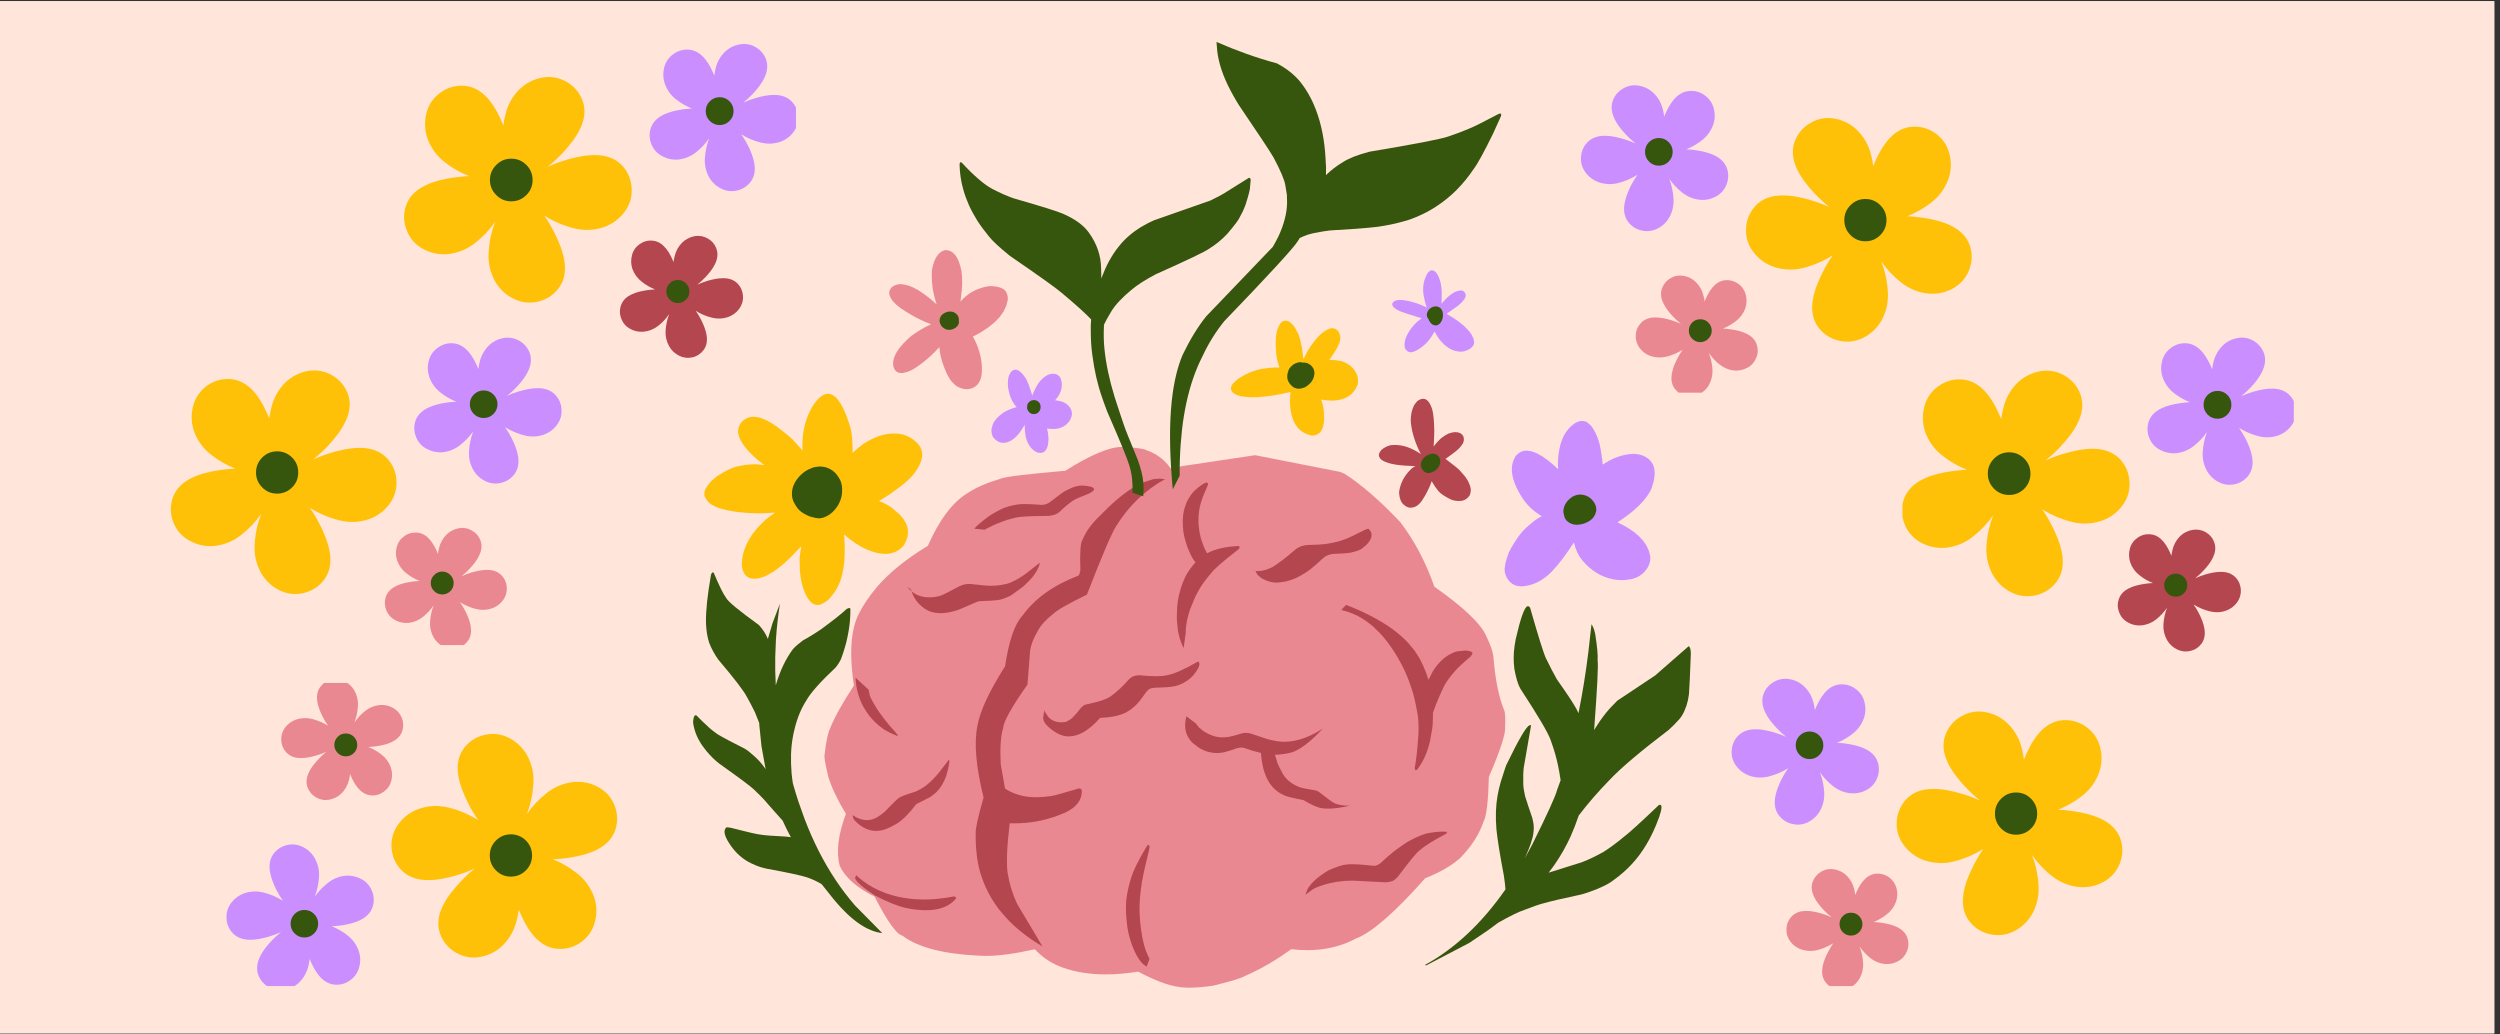 <svg xmlns="http://www.w3.org/2000/svg" xmlns:xlink="http://www.w3.org/1999/xlink" width="145" zoomAndPan="magnify" viewBox="0 0 108.75 45" height="60" preserveAspectRatio="xMidYMid meet" version="1.0"><rect x="0" y="0" width="108.75" height="45" fill="#333333" stroke="none"/><defs><clipPath id="440acff712"><path d="M 0 0.051 L 108.5 0.051 L 108.5 44.949 L 0 44.949 Z M 0 0.051 " clip-rule="nonzero"/></clipPath><clipPath id="2a260248d2"><path d="M 30.145 13 L 60 13 L 60 27 L 30.145 27 Z M 30.145 13 " clip-rule="nonzero"/></clipPath><clipPath id="9cb0cb60d9"><path d="M 35 10 L 66 10 L 66 42.973 L 35 42.973 Z M 35 10 " clip-rule="nonzero"/></clipPath><clipPath id="22525874ba"><path d="M 37 17 L 65 17 L 65 42.973 L 37 42.973 Z M 37 17 " clip-rule="nonzero"/></clipPath><clipPath id="c441984ac7"><path d="M 30.145 1.816 L 73.547 1.816 L 73.547 42 L 30.145 42 Z M 30.145 1.816 " clip-rule="nonzero"/></clipPath><clipPath id="a030a687b5"><path d="M 75 5 L 85.895 5 L 85.895 15 L 75 15 Z M 75 5 " clip-rule="nonzero"/></clipPath><clipPath id="eb1f2366ad"><path d="M 68.684 3.609 L 76 3.609 L 76 11 L 68.684 11 Z M 68.684 3.609 " clip-rule="nonzero"/></clipPath><clipPath id="2be356466b"><path d="M 71 11 L 77 11 L 77 17.082 L 71 17.082 Z M 71 11 " clip-rule="nonzero"/></clipPath><clipPath id="84a3547881"><path d="M 17.602 3 L 28 3 L 28 14 L 17.602 14 Z M 17.602 3 " clip-rule="nonzero"/></clipPath><clipPath id="41f632584c"><path d="M 28 1.816 L 34.625 1.816 L 34.625 9 L 28 9 Z M 28 1.816 " clip-rule="nonzero"/></clipPath><clipPath id="3aefc6e324"><path d="M 82 30 L 92.449 30 L 92.449 41 L 82 41 Z M 82 30 " clip-rule="nonzero"/></clipPath><clipPath id="b3ce9e5a8c"><path d="M 75.238 29.426 L 82 29.426 L 82 36 L 75.238 36 Z M 75.238 29.426 " clip-rule="nonzero"/></clipPath><clipPath id="aecd14862b"><path d="M 77 37 L 84 37 L 84 42.895 L 77 42.895 Z M 77 37 " clip-rule="nonzero"/></clipPath><clipPath id="bb3820c7cc"><path d="M 82.758 16 L 93 16 L 93 26 L 82.758 26 Z M 82.758 16 " clip-rule="nonzero"/></clipPath><clipPath id="1818d9cd4c"><path d="M 93 14.59 L 99.781 14.59 L 99.781 22 L 93 22 Z M 93 14.59 " clip-rule="nonzero"/></clipPath><clipPath id="199b785685"><path d="M 92 23 L 98 23 L 98 28.809 L 92 28.809 Z M 92 23 " clip-rule="nonzero"/></clipPath><clipPath id="722b9ca1a5"><path d="M 17 31 L 26.973 31 L 26.973 42 L 17 42 Z M 17 31 " clip-rule="nonzero"/></clipPath><clipPath id="ecedf51379"><path d="M 9.762 36 L 17 36 L 17 42.895 L 9.762 42.895 Z M 9.762 36 " clip-rule="nonzero"/></clipPath><clipPath id="009876b575"><path d="M 12 29.707 L 18 29.707 L 18 35 L 12 35 Z M 12 29.707 " clip-rule="nonzero"/></clipPath><clipPath id="25a1af0191"><path d="M 7.309 16 L 18 16 L 18 26 L 7.309 26 Z M 7.309 16 " clip-rule="nonzero"/></clipPath><clipPath id="bd60e7ca1c"><path d="M 18 14.59 L 24.48 14.59 L 24.48 22 L 18 22 Z M 18 14.59 " clip-rule="nonzero"/></clipPath><clipPath id="9b38460ca7"><path d="M 16 22 L 23 22 L 23 28.059 L 16 28.059 Z M 16 22 " clip-rule="nonzero"/></clipPath></defs><g clip-path="url(#440acff712)"><path fill="#ffffff" d="M 0 0.051 L 108.5 0.051 L 108.5 44.949 L 0 44.949 Z M 0 0.051 " fill-opacity="1" fill-rule="nonzero"/><path fill="#ffe5da" d="M 0 0.051 L 108.5 0.051 L 108.5 44.949 L 0 44.949 Z M 0 0.051 " fill-opacity="1" fill-rule="nonzero"/></g><path fill="#cb8eff" d="M 62.285 11.758 L 62.254 11.762 C 62.188 11.781 62.133 11.828 62.082 11.91 C 62.008 12.051 61.957 12.18 61.938 12.289 C 61.91 12.422 61.902 12.555 61.906 12.688 C 61.914 12.781 61.941 12.934 61.992 13.148 C 62.004 13.199 62.027 13.273 62.062 13.375 L 61.961 13.328 C 61.871 13.285 61.781 13.25 61.688 13.215 L 61.547 13.168 C 61.449 13.137 61.352 13.113 61.25 13.09 C 61.145 13.066 61.027 13.051 60.906 13.047 L 60.844 13.051 C 60.68 13.062 60.586 13.121 60.559 13.227 C 60.562 13.305 60.617 13.379 60.727 13.449 C 60.766 13.473 60.809 13.492 60.855 13.516 L 60.984 13.57 C 60.98 13.57 61.066 13.602 61.246 13.66 C 61.504 13.742 61.703 13.805 61.848 13.848 C 61.781 13.887 61.715 13.938 61.652 13.992 C 61.477 14.152 61.332 14.336 61.219 14.551 C 61.113 14.75 61.078 14.938 61.105 15.105 C 61.109 15.152 61.148 15.211 61.219 15.273 C 61.27 15.309 61.312 15.324 61.352 15.324 C 61.355 15.324 61.359 15.324 61.363 15.324 C 61.496 15.324 61.676 15.234 61.895 15.059 C 62.066 14.926 62.223 14.738 62.363 14.492 C 62.379 14.469 62.395 14.441 62.406 14.418 C 62.488 14.586 62.582 14.73 62.688 14.852 C 62.852 15.035 63.02 15.16 63.184 15.227 C 63.312 15.273 63.43 15.297 63.547 15.297 C 63.594 15.297 63.645 15.293 63.691 15.281 C 63.781 15.254 63.855 15.223 63.918 15.188 L 64 15.129 L 64.062 15.062 L 64.105 14.992 L 64.125 14.914 L 64.121 14.828 C 64.113 14.77 64.09 14.703 64.055 14.637 L 63.996 14.527 C 63.949 14.457 63.891 14.383 63.816 14.309 C 63.746 14.234 63.664 14.156 63.566 14.078 C 63.395 13.941 63.18 13.797 62.926 13.652 C 63.008 13.59 63.152 13.488 63.355 13.348 C 63.391 13.324 63.422 13.301 63.449 13.277 C 63.5 13.234 63.531 13.207 63.547 13.191 C 63.57 13.172 63.617 13.121 63.68 13.039 C 63.727 12.98 63.75 12.922 63.758 12.875 L 63.758 12.84 C 63.758 12.816 63.75 12.793 63.742 12.77 C 63.707 12.68 63.641 12.633 63.543 12.633 L 63.539 12.633 C 63.301 12.648 63.035 12.824 62.754 13.156 C 62.738 13.176 62.723 13.199 62.707 13.219 C 62.715 12.949 62.719 12.773 62.715 12.691 C 62.715 12.586 62.699 12.457 62.668 12.301 C 62.648 12.223 62.625 12.152 62.602 12.09 L 62.562 12.004 C 62.535 11.949 62.508 11.906 62.48 11.867 C 62.422 11.797 62.355 11.758 62.285 11.758 Z M 44.168 16.078 L 44.148 16.078 C 44.07 16.094 44.008 16.137 43.953 16.215 C 43.938 16.242 43.922 16.27 43.906 16.301 C 43.895 16.332 43.879 16.367 43.871 16.406 L 43.859 16.465 C 43.852 16.484 43.844 16.555 43.84 16.676 C 43.84 16.727 43.844 16.777 43.848 16.824 C 43.852 16.902 43.879 17.02 43.926 17.184 C 43.957 17.281 43.992 17.367 44.031 17.438 L 44.094 17.543 C 44.133 17.605 44.176 17.66 44.223 17.711 C 44.055 17.754 43.891 17.816 43.73 17.898 C 43.637 17.953 43.547 18.016 43.461 18.094 C 43.422 18.133 43.383 18.168 43.352 18.207 C 43.273 18.301 43.234 18.355 43.227 18.371 C 43.207 18.41 43.191 18.445 43.18 18.48 C 43.152 18.555 43.137 18.629 43.129 18.703 C 43.125 18.723 43.129 18.777 43.141 18.863 C 43.152 18.898 43.16 18.934 43.176 18.969 C 43.199 19.031 43.27 19.105 43.387 19.191 L 43.438 19.219 C 43.473 19.234 43.504 19.246 43.539 19.254 C 43.574 19.262 43.613 19.266 43.648 19.266 C 43.977 19.254 44.277 19.004 44.551 18.516 C 44.559 18.5 44.566 18.484 44.574 18.469 C 44.574 18.488 44.574 18.508 44.574 18.527 C 44.574 18.676 44.586 18.828 44.617 18.992 C 44.637 19.074 44.66 19.148 44.691 19.219 C 44.719 19.285 44.754 19.348 44.789 19.402 L 44.848 19.48 C 44.934 19.578 45.031 19.648 45.148 19.691 C 45.191 19.699 45.223 19.703 45.246 19.703 C 45.246 19.703 45.25 19.703 45.254 19.703 C 45.305 19.703 45.348 19.691 45.391 19.672 L 45.445 19.633 L 45.492 19.582 L 45.531 19.512 L 45.566 19.43 L 45.59 19.332 L 45.602 19.219 L 45.609 19.09 L 45.598 18.938 L 45.578 18.785 L 45.547 18.641 C 45.633 18.652 45.711 18.66 45.785 18.66 C 45.801 18.66 45.812 18.66 45.828 18.66 C 45.84 18.66 45.848 18.66 45.859 18.66 C 46.035 18.66 46.195 18.605 46.344 18.5 C 46.508 18.371 46.605 18.215 46.629 18.027 C 46.633 17.996 46.629 17.965 46.625 17.934 C 46.609 17.859 46.598 17.816 46.586 17.805 C 46.551 17.723 46.488 17.652 46.41 17.586 L 46.371 17.555 C 46.34 17.535 46.309 17.52 46.277 17.504 C 46.242 17.488 46.207 17.473 46.168 17.461 C 46.078 17.438 45.992 17.418 45.898 17.414 C 46.027 17.27 46.105 17.133 46.145 17.008 C 46.207 16.824 46.207 16.648 46.145 16.477 C 46.133 16.445 46.117 16.418 46.102 16.395 L 46.074 16.363 C 46.051 16.34 46.031 16.324 46.008 16.309 C 45.98 16.293 45.957 16.281 45.926 16.273 C 45.902 16.262 45.867 16.258 45.812 16.258 L 45.73 16.262 C 45.68 16.27 45.629 16.285 45.578 16.309 L 45.5 16.352 C 45.398 16.414 45.301 16.504 45.203 16.629 L 45.133 16.73 L 45.051 16.875 L 44.98 17.02 C 44.949 17.082 44.926 17.145 44.902 17.207 C 44.793 16.836 44.699 16.582 44.617 16.449 C 44.453 16.207 44.305 16.082 44.168 16.078 Z M 68.82 18.312 L 68.785 18.312 C 68.688 18.32 68.586 18.359 68.477 18.43 C 68.379 18.5 68.293 18.578 68.215 18.672 L 68.105 18.82 C 67.902 19.137 67.789 19.566 67.77 20.109 C 67.766 20.184 67.77 20.289 67.781 20.414 C 67.633 20.27 67.488 20.145 67.355 20.039 L 67.086 19.848 L 66.84 19.711 L 66.613 19.629 L 66.41 19.602 L 66.348 19.605 C 66.262 19.613 66.184 19.641 66.113 19.68 C 66.027 19.742 65.977 19.781 65.965 19.805 C 65.945 19.805 65.902 19.875 65.836 20.023 L 65.785 20.199 C 65.711 20.566 65.832 21.012 66.141 21.531 L 66.312 21.793 L 66.453 21.961 C 66.551 22.07 66.66 22.168 66.781 22.262 L 66.969 22.395 C 67.004 22.414 67.035 22.438 67.07 22.457 C 67.035 22.473 67 22.492 66.961 22.512 C 66.875 22.562 66.793 22.613 66.719 22.672 C 66.477 22.867 66.309 23.023 66.215 23.133 C 66.148 23.211 66.082 23.293 66.02 23.383 C 65.855 23.629 65.762 23.785 65.727 23.852 L 65.633 24.035 C 65.539 24.293 65.496 24.438 65.492 24.473 C 65.457 24.676 65.441 24.785 65.453 24.809 C 65.453 24.871 65.465 24.926 65.48 24.973 C 65.535 25.148 65.633 25.289 65.777 25.391 C 65.828 25.422 65.879 25.449 65.938 25.469 C 65.973 25.488 66.059 25.5 66.199 25.508 C 66.676 25.48 67.117 25.262 67.512 24.852 C 67.797 24.559 68.113 24.141 68.465 23.598 C 68.504 23.758 68.555 23.906 68.613 24.035 L 68.707 24.207 C 68.766 24.301 68.852 24.406 68.961 24.52 C 69.16 24.727 69.379 24.891 69.613 25.012 C 69.852 25.129 70.109 25.203 70.387 25.23 C 70.449 25.234 70.508 25.238 70.562 25.238 C 70.609 25.238 70.656 25.234 70.695 25.23 C 70.918 25.207 71.043 25.184 71.074 25.16 L 71.188 25.121 C 71.258 25.09 71.324 25.051 71.383 25.008 C 71.445 24.965 71.5 24.914 71.547 24.859 C 71.711 24.676 71.789 24.48 71.789 24.277 C 71.801 24.242 71.777 24.141 71.727 23.965 L 71.629 23.746 L 71.492 23.539 L 71.312 23.34 L 71.094 23.152 L 70.832 22.973 C 70.688 22.887 70.531 22.801 70.359 22.723 C 70.645 22.535 70.895 22.352 71.105 22.168 C 71.25 22.043 71.379 21.914 71.484 21.793 L 71.633 21.605 C 71.723 21.484 71.793 21.363 71.844 21.242 L 71.922 20.984 C 71.965 20.824 71.98 20.676 71.977 20.547 L 71.957 20.359 L 71.898 20.195 L 71.809 20.059 L 71.688 19.941 L 71.531 19.848 C 71.395 19.781 71.238 19.746 71.055 19.742 L 70.98 19.746 C 70.543 19.777 70.121 19.934 69.719 20.211 C 69.711 20.129 69.703 20.055 69.695 19.984 C 69.648 19.625 69.602 19.371 69.555 19.219 C 69.469 18.934 69.355 18.699 69.207 18.516 C 69.09 18.402 69.016 18.344 68.984 18.344 C 68.93 18.324 68.875 18.312 68.82 18.312 Z M 68.82 18.312 " fill-opacity="1" fill-rule="nonzero"/><g clip-path="url(#2a260248d2)"><path fill="#ffc107" d="M 55.922 13.949 L 55.91 13.949 C 55.91 13.949 55.906 13.949 55.902 13.949 C 55.766 13.949 55.652 14.082 55.562 14.348 C 55.504 14.516 55.484 14.773 55.496 15.121 C 55.508 15.355 55.527 15.52 55.551 15.617 C 55.578 15.742 55.613 15.867 55.656 15.992 C 55.605 15.988 55.566 15.988 55.539 15.988 C 55.527 15.988 55.52 15.988 55.512 15.988 L 55.441 15.988 C 55.262 15.992 55.07 16.016 54.859 16.051 C 54.719 16.082 54.586 16.121 54.457 16.168 C 54.266 16.238 54.09 16.332 53.922 16.441 C 53.832 16.492 53.734 16.578 53.629 16.691 C 53.504 16.852 53.52 16.992 53.668 17.109 L 53.754 17.16 C 53.812 17.188 53.891 17.215 53.977 17.234 C 54.066 17.25 54.168 17.266 54.285 17.273 C 54.336 17.277 54.406 17.281 54.492 17.281 C 54.598 17.281 54.711 17.277 54.828 17.266 L 55.008 17.25 C 55.133 17.238 55.262 17.223 55.398 17.199 C 55.629 17.164 55.875 17.113 56.141 17.051 C 56.141 17.074 56.137 17.094 56.133 17.113 C 56.125 17.16 56.117 17.285 56.113 17.488 C 56.117 17.566 56.121 17.645 56.129 17.719 C 56.133 17.797 56.145 17.867 56.16 17.938 C 56.164 17.988 56.188 18.078 56.23 18.207 L 56.289 18.355 L 56.363 18.484 L 56.449 18.602 C 56.512 18.676 56.582 18.734 56.66 18.789 L 56.785 18.855 C 56.875 18.898 56.969 18.93 57.074 18.949 L 57.195 18.938 L 57.297 18.898 L 57.387 18.84 L 57.461 18.762 L 57.516 18.656 L 57.559 18.531 L 57.586 18.383 L 57.598 18.211 C 57.594 17.992 57.59 17.852 57.574 17.789 C 57.566 17.738 57.559 17.688 57.547 17.633 C 57.512 17.504 57.484 17.426 57.473 17.398 C 57.473 17.391 57.469 17.387 57.469 17.383 C 57.625 17.41 57.785 17.426 57.945 17.426 C 57.949 17.426 57.953 17.426 57.953 17.426 C 58.277 17.422 58.543 17.336 58.754 17.168 C 58.82 17.113 58.879 17.047 58.93 16.977 L 59 16.859 L 59.059 16.727 C 59.07 16.676 59.074 16.625 59.074 16.574 C 59.082 16.336 58.969 16.109 58.73 15.902 C 58.691 15.871 58.648 15.844 58.602 15.816 L 58.531 15.781 C 58.48 15.754 58.426 15.73 58.363 15.711 C 58.195 15.676 58.062 15.66 57.957 15.66 C 57.949 15.66 57.938 15.66 57.93 15.66 L 57.879 15.66 C 57.867 15.66 57.859 15.66 57.848 15.66 C 57.84 15.66 57.832 15.66 57.824 15.66 C 57.93 15.512 58.023 15.375 58.094 15.254 C 58.145 15.176 58.203 15.066 58.262 14.922 C 58.273 14.898 58.289 14.836 58.301 14.734 C 58.305 14.695 58.305 14.656 58.297 14.621 C 58.273 14.492 58.227 14.406 58.16 14.359 C 58.098 14.305 58.027 14.277 57.945 14.277 L 57.938 14.277 C 57.621 14.32 57.27 14.645 56.887 15.254 C 56.816 15.387 56.754 15.512 56.699 15.629 C 56.676 15.453 56.652 15.281 56.633 15.117 C 56.59 14.887 56.547 14.715 56.504 14.598 C 56.406 14.375 56.32 14.223 56.242 14.137 C 56.199 14.086 56.156 14.047 56.113 14.016 L 56.051 13.977 C 56.008 13.957 55.965 13.949 55.922 13.949 Z M 36.016 17.129 L 35.992 17.129 C 35.891 17.133 35.777 17.188 35.648 17.297 C 35.469 17.48 35.344 17.648 35.277 17.801 C 35.051 18.215 34.93 18.68 34.91 19.199 L 34.902 19.363 L 34.914 19.605 C 34.824 19.496 34.68 19.336 34.488 19.129 C 34.398 19.035 34.176 18.852 33.816 18.574 C 33.402 18.277 33.055 18.129 32.766 18.129 L 32.754 18.129 C 32.746 18.129 32.742 18.129 32.738 18.129 C 32.613 18.129 32.477 18.184 32.328 18.289 C 32.238 18.383 32.188 18.445 32.18 18.477 C 32.156 18.527 32.137 18.582 32.121 18.641 C 32.066 18.84 32.152 19.094 32.379 19.406 C 32.578 19.676 32.871 19.953 33.254 20.238 C 33.133 20.219 33.008 20.207 32.879 20.195 L 32.703 20.199 C 32.586 20.207 32.477 20.215 32.375 20.23 C 32.121 20.273 31.977 20.309 31.941 20.328 C 31.852 20.359 31.77 20.391 31.691 20.43 C 31.523 20.512 31.359 20.605 31.191 20.715 C 31.012 20.859 30.91 20.949 30.891 20.984 C 30.832 21.051 30.781 21.121 30.738 21.191 C 30.648 21.301 30.621 21.43 30.648 21.578 C 30.719 21.734 30.801 21.848 30.902 21.914 C 30.91 21.93 30.988 21.973 31.133 22.043 C 31.195 22.07 31.266 22.098 31.344 22.121 C 31.824 22.262 32.395 22.328 33.055 22.328 C 33.082 22.328 33.105 22.328 33.133 22.328 C 33.289 22.328 33.484 22.316 33.715 22.297 C 33.578 22.395 33.438 22.5 33.297 22.613 C 33.148 22.746 33.016 22.883 32.898 23.023 L 32.734 23.23 C 32.637 23.371 32.551 23.512 32.484 23.656 L 32.395 23.871 C 32.34 24.016 32.305 24.164 32.285 24.312 L 32.266 24.535 L 32.273 24.641 C 32.328 24.996 32.508 25.176 32.812 25.176 C 32.855 25.176 32.902 25.172 32.953 25.164 C 33.16 25.121 33.328 25.059 33.457 24.977 C 33.586 24.91 33.73 24.816 33.887 24.691 L 34.129 24.488 C 34.348 24.293 34.59 24.051 34.855 23.762 C 34.801 24.074 34.777 24.281 34.785 24.387 C 34.789 24.652 34.793 24.805 34.797 24.844 C 34.812 25.027 34.836 25.188 34.867 25.328 C 34.949 25.676 35.062 25.938 35.207 26.117 C 35.312 26.25 35.43 26.316 35.555 26.316 C 35.582 26.316 35.609 26.316 35.641 26.309 C 35.715 26.301 35.84 26.234 36.012 26.109 C 36.051 26.078 36.133 25.98 36.266 25.812 C 36.461 25.543 36.59 25.238 36.656 24.895 C 36.75 24.457 36.77 23.906 36.719 23.25 C 36.812 23.332 36.902 23.406 36.996 23.477 L 37.223 23.637 C 37.371 23.734 37.523 23.82 37.68 23.891 C 37.988 24.027 38.262 24.094 38.504 24.094 C 38.828 24.094 39.094 23.977 39.301 23.742 C 39.379 23.621 39.434 23.5 39.465 23.383 C 39.496 23.266 39.504 23.148 39.492 23.035 L 39.449 22.863 C 39.41 22.754 39.348 22.641 39.266 22.531 L 39.117 22.367 C 38.984 22.246 38.875 22.152 38.793 22.086 C 38.648 21.98 38.465 21.883 38.238 21.793 C 38.383 21.707 38.492 21.637 38.574 21.586 C 38.629 21.559 38.84 21.406 39.211 21.129 C 39.562 20.863 39.82 20.578 39.98 20.262 C 40.164 19.902 40.16 19.594 39.961 19.34 C 39.676 19.02 39.332 18.859 38.93 18.859 C 38.914 18.859 38.898 18.859 38.883 18.859 L 38.867 18.859 C 38.867 18.859 38.863 18.859 38.859 18.859 C 38.461 18.859 38.027 19.008 37.562 19.305 C 37.395 19.43 37.234 19.562 37.09 19.699 L 37.086 19.453 C 37.078 19.02 37.035 18.707 36.965 18.508 C 36.836 18.098 36.707 17.781 36.566 17.555 C 36.496 17.441 36.426 17.352 36.355 17.281 L 36.242 17.199 C 36.168 17.152 36.094 17.129 36.016 17.129 Z M 36.016 17.129 " fill-opacity="1" fill-rule="nonzero"/></g><g clip-path="url(#9cb0cb60d9)"><path fill="#ea8891" d="M 41.395 14.121 L 41.383 14.254 L 41.352 14.266 L 41.336 14.129 Z M 41.129 10.879 L 41.125 10.879 C 40.961 10.91 40.828 11.02 40.715 11.207 C 40.66 11.309 40.617 11.414 40.59 11.527 C 40.574 11.582 40.562 11.637 40.551 11.691 L 40.539 11.773 C 40.535 11.828 40.531 11.883 40.531 11.938 C 40.527 11.938 40.531 12.043 40.539 12.246 L 40.562 12.477 L 40.602 12.711 L 40.656 12.945 C 40.684 13.047 40.711 13.145 40.746 13.246 L 40.664 13.168 C 40.551 13.066 40.434 12.969 40.309 12.875 C 40.184 12.781 40.055 12.691 39.914 12.605 C 39.648 12.449 39.398 12.371 39.16 12.359 L 39.113 12.363 C 39.055 12.367 38.996 12.383 38.941 12.406 C 38.871 12.441 38.832 12.461 38.82 12.477 L 38.781 12.504 L 38.723 12.59 L 38.688 12.676 C 38.676 12.734 38.68 12.797 38.703 12.863 C 38.723 12.93 38.762 12.996 38.816 13.07 L 38.914 13.18 C 38.988 13.254 39.078 13.332 39.184 13.41 L 39.406 13.555 C 39.555 13.648 39.703 13.734 39.848 13.812 L 40.062 13.918 C 40.203 13.988 40.344 14.047 40.484 14.098 C 40.488 14.102 40.496 14.105 40.504 14.105 C 40.355 14.168 40.199 14.25 40.031 14.352 C 39.906 14.43 39.777 14.516 39.641 14.613 L 39.465 14.77 C 39.355 14.875 39.262 14.977 39.18 15.074 C 38.938 15.371 38.828 15.641 38.852 15.887 C 38.859 15.938 38.875 15.98 38.891 16.02 L 38.918 16.074 C 38.941 16.109 38.965 16.137 38.992 16.16 C 39.023 16.184 39.055 16.199 39.09 16.211 C 39.105 16.219 39.148 16.227 39.219 16.227 C 39.23 16.227 39.242 16.227 39.254 16.227 C 39.402 16.203 39.535 16.16 39.652 16.098 C 39.652 16.098 39.652 16.098 39.656 16.098 C 39.668 16.098 39.75 16.047 39.906 15.945 L 40.09 15.812 C 40.215 15.719 40.336 15.617 40.461 15.504 L 40.645 15.328 C 40.719 15.254 40.789 15.176 40.863 15.098 L 40.883 15.297 L 40.926 15.52 L 40.992 15.758 C 41.047 15.922 41.113 16.094 41.195 16.273 C 41.285 16.445 41.355 16.555 41.41 16.609 C 41.477 16.688 41.551 16.754 41.633 16.812 C 41.781 16.891 41.926 16.93 42.059 16.93 C 42.129 16.93 42.199 16.918 42.266 16.895 L 42.395 16.836 L 42.496 16.754 L 42.582 16.648 L 42.645 16.52 L 42.691 16.367 L 42.711 16.195 L 42.715 15.996 L 42.699 15.777 L 42.66 15.531 C 42.621 15.359 42.574 15.203 42.52 15.059 C 42.465 14.918 42.406 14.793 42.34 14.68 L 42.316 14.645 L 42.645 14.469 L 42.98 14.25 L 43.262 14.023 L 43.488 13.789 L 43.66 13.543 L 43.777 13.293 L 43.84 13.031 C 43.844 12.918 43.824 12.824 43.789 12.746 C 43.719 12.562 43.496 12.465 43.125 12.445 L 43.094 12.445 C 42.98 12.445 42.824 12.477 42.629 12.543 C 42.5 12.586 42.379 12.641 42.266 12.707 C 42.086 12.816 41.926 12.953 41.781 13.117 C 41.836 12.711 41.859 12.426 41.855 12.258 C 41.855 12.086 41.848 11.93 41.824 11.793 C 41.797 11.656 41.766 11.539 41.727 11.434 L 41.668 11.285 C 41.539 11.016 41.359 10.879 41.129 10.879 Z M 48.805 19.441 C 48.262 19.441 47.438 19.785 46.344 20.477 C 44.688 20.621 43.754 20.734 43.547 20.816 C 42.922 21.004 42.434 21.215 42.086 21.453 C 41.438 21.844 40.863 22.605 40.363 23.742 C 39.441 24.301 38.711 24.887 38.172 25.504 C 37.805 25.941 37.535 26.34 37.359 26.699 C 37.27 26.875 37.199 27.074 37.145 27.289 C 36.988 27.945 36.988 28.785 37.145 29.82 C 36.641 30.59 36.297 31.211 36.113 31.676 C 36.02 31.852 35.938 32.23 35.871 32.82 C 35.84 32.902 35.895 33.23 36.035 33.805 C 36.188 34.285 36.438 34.816 36.797 35.402 C 36.453 36.324 36.367 37.078 36.531 37.668 C 36.766 38.172 37.27 38.617 38.043 39 C 38.594 40.07 38.992 40.637 39.246 40.695 C 39.922 41.211 41.047 41.504 42.617 41.574 C 42.703 41.578 42.793 41.582 42.883 41.582 C 43.449 41.582 44.16 41.484 45.016 41.293 C 45.359 41.664 45.77 41.93 46.254 42.098 C 46.801 42.289 47.418 42.387 48.102 42.387 C 48.543 42.387 49.012 42.344 49.512 42.266 C 50.223 42.645 50.801 42.863 51.242 42.926 C 51.367 42.949 51.527 42.965 51.719 42.965 C 52 42.965 52.348 42.938 52.762 42.879 C 53.539 42.691 54.012 42.547 54.176 42.445 C 54.82 42.168 55.484 41.785 56.168 41.289 C 56.41 41.316 56.641 41.332 56.867 41.332 C 57.648 41.332 58.355 41.164 58.988 40.824 C 59.668 40.57 60.672 39.695 61.996 38.203 C 62.637 37.949 63.145 37.656 63.516 37.324 C 64.012 36.82 64.355 36.281 64.547 35.707 C 64.664 35.492 64.738 34.855 64.766 33.793 C 65.277 32.609 65.512 31.883 65.469 31.617 C 65.488 31.312 65.48 31.09 65.449 30.941 C 65.199 30.355 65.039 29.551 64.961 28.535 C 64.926 28.312 64.828 28.035 64.668 27.707 C 64.457 27.168 63.699 26.438 62.395 25.523 C 62.027 24.469 61.539 23.535 60.918 22.719 C 60.035 21.785 59.227 21.082 58.488 20.609 L 58.293 20.527 L 54.598 19.801 L 50.969 20.344 C 50.953 20.352 50.938 20.359 50.918 20.367 C 50.762 20.145 50.578 19.965 50.363 19.824 C 50.211 19.723 50.043 19.641 49.859 19.582 C 49.789 19.527 49.48 19.48 48.938 19.445 L 48.895 19.445 C 48.863 19.441 48.836 19.441 48.805 19.441 Z M 48.805 19.441 " fill-opacity="1" fill-rule="nonzero"/></g><g clip-path="url(#22525874ba)"><path fill="#b44650" d="M 61.91 17.348 L 61.883 17.348 C 61.812 17.355 61.738 17.387 61.652 17.449 C 61.566 17.543 61.512 17.621 61.488 17.684 C 61.453 17.758 61.426 17.844 61.402 17.938 C 61.375 18.074 61.363 18.215 61.371 18.352 C 61.371 18.414 61.391 18.539 61.426 18.727 C 61.453 18.84 61.48 18.953 61.52 19.066 L 61.578 19.238 L 61.648 19.414 C 61.695 19.527 61.75 19.641 61.809 19.754 C 61.793 19.742 61.773 19.73 61.758 19.719 C 61.387 19.477 61.027 19.355 60.68 19.355 L 60.656 19.355 C 60.605 19.355 60.555 19.359 60.508 19.363 L 60.449 19.379 C 60.414 19.391 60.379 19.402 60.344 19.414 C 60.199 19.48 60.105 19.547 60.062 19.609 C 60.02 19.668 60 19.703 60 19.711 C 59.98 19.754 59.977 19.797 59.984 19.832 C 60 19.902 60.047 19.965 60.121 20.02 C 60.199 20.07 60.297 20.113 60.414 20.145 C 60.465 20.164 60.578 20.188 60.758 20.219 L 60.965 20.242 C 60.996 20.246 61.043 20.25 61.105 20.254 C 61.211 20.262 61.367 20.27 61.566 20.277 C 61.508 20.309 61.453 20.348 61.398 20.387 C 61.184 20.59 61.035 20.812 60.945 21.055 L 60.906 21.18 C 60.883 21.262 60.867 21.348 60.859 21.434 C 60.867 21.559 60.891 21.664 60.922 21.75 C 60.957 21.836 61.004 21.906 61.066 21.957 C 61.168 22.043 61.262 22.086 61.352 22.086 C 61.355 22.086 61.359 22.086 61.363 22.086 C 61.527 22.078 61.656 22.016 61.75 21.902 C 61.797 21.867 61.875 21.758 61.98 21.578 C 62.051 21.461 62.117 21.324 62.188 21.168 C 62.219 21.09 62.25 21.012 62.281 20.93 C 62.293 20.953 62.305 20.973 62.312 20.988 C 62.391 21.121 62.469 21.242 62.559 21.348 C 62.648 21.461 62.828 21.586 63.102 21.723 C 63.207 21.77 63.324 21.793 63.457 21.793 C 63.488 21.793 63.52 21.789 63.551 21.789 L 63.605 21.781 C 63.641 21.773 63.672 21.762 63.703 21.75 C 63.734 21.734 63.762 21.719 63.789 21.699 C 63.844 21.66 63.895 21.605 63.934 21.543 C 63.992 21.402 63.996 21.266 63.945 21.129 C 63.898 21 63.852 20.902 63.801 20.832 C 63.77 20.773 63.672 20.656 63.516 20.48 C 63.473 20.422 63.262 20.25 62.879 19.961 C 63.121 19.789 63.27 19.68 63.324 19.633 C 63.441 19.543 63.539 19.438 63.621 19.312 C 63.633 19.301 63.645 19.27 63.664 19.215 C 63.672 19.191 63.676 19.172 63.676 19.152 C 63.684 19.078 63.672 19.012 63.641 18.953 C 63.578 18.852 63.469 18.801 63.312 18.797 L 63.293 18.797 C 63.211 18.801 63.121 18.82 63.027 18.855 C 62.934 18.891 62.832 18.957 62.715 19.043 L 62.656 19.09 C 62.578 19.168 62.504 19.246 62.438 19.328 C 62.414 19.359 62.387 19.391 62.363 19.422 C 62.367 19.359 62.371 19.297 62.375 19.238 C 62.383 19.047 62.391 18.871 62.391 18.711 L 62.383 18.48 C 62.379 18.336 62.367 18.203 62.352 18.09 L 62.328 17.926 L 62.293 17.781 L 62.258 17.691 C 62.168 17.461 62.051 17.348 61.91 17.348 Z M 47.066 21.121 L 47.008 21.125 C 47.008 21.125 47.004 21.125 47 21.125 C 46.941 21.125 46.848 21.145 46.715 21.184 C 46.656 21.203 46.555 21.25 46.414 21.316 C 46.316 21.355 46.059 21.539 45.637 21.867 C 45.59 21.895 45.535 21.922 45.465 21.941 C 45.414 21.953 45.367 21.961 45.328 21.961 C 45.324 21.961 45.32 21.961 45.316 21.961 C 44.984 21.938 44.734 21.926 44.562 21.926 C 44.496 21.926 44.441 21.926 44.398 21.93 C 44.188 21.945 43.941 22 43.664 22.098 C 43.441 22.199 43.234 22.312 43.039 22.441 C 42.711 22.68 42.492 22.863 42.383 22.996 L 42.832 23.043 C 42.926 22.988 43.02 22.941 43.117 22.895 L 43.258 22.828 C 43.352 22.785 43.449 22.746 43.543 22.711 C 43.73 22.637 43.922 22.578 44.109 22.535 C 44.27 22.496 44.445 22.473 44.641 22.465 C 44.711 22.457 45.031 22.449 45.605 22.441 C 45.719 22.434 45.82 22.41 45.918 22.375 C 45.969 22.352 46.023 22.32 46.078 22.277 C 46.312 22.051 46.527 21.875 46.715 21.75 C 46.77 21.715 46.98 21.625 47.34 21.484 C 47.422 21.449 47.488 21.41 47.539 21.367 C 47.684 21.23 47.527 21.148 47.066 21.121 Z M 54.441 24.77 L 54.453 24.777 C 54.488 24.797 54.527 24.812 54.57 24.824 Z M 59.52 23.004 L 59.508 23.004 C 59.477 23.008 59.426 23.023 59.363 23.051 C 58.973 23.25 58.719 23.371 58.609 23.418 C 58.453 23.48 58.316 23.527 58.191 23.559 C 57.996 23.609 57.812 23.645 57.633 23.668 C 57.523 23.684 57.266 23.699 56.867 23.707 C 56.781 23.715 56.695 23.73 56.613 23.758 C 56.5 23.801 56.422 23.844 56.375 23.883 C 55.906 24.285 55.562 24.547 55.344 24.672 C 55.191 24.746 55.059 24.793 54.945 24.816 C 54.855 24.832 54.777 24.844 54.711 24.844 C 54.656 24.844 54.609 24.836 54.57 24.824 L 54.617 24.844 C 54.668 24.957 54.711 25.02 54.738 25.039 C 54.844 25.129 54.914 25.18 54.953 25.191 C 55.152 25.293 55.34 25.344 55.516 25.344 C 55.547 25.344 55.574 25.344 55.602 25.34 C 55.93 25.316 56.246 25.223 56.543 25.059 C 56.68 24.988 56.828 24.891 56.992 24.773 C 57.168 24.637 57.348 24.473 57.543 24.289 C 57.625 24.219 57.695 24.176 57.758 24.152 C 57.82 24.125 57.895 24.109 57.98 24.098 C 58.414 24.078 58.68 24.059 58.773 24.035 C 58.973 23.992 59.125 23.938 59.23 23.875 C 59.363 23.773 59.453 23.695 59.496 23.637 C 59.555 23.57 59.598 23.504 59.625 23.441 C 59.656 23.375 59.668 23.316 59.664 23.258 L 59.648 23.172 L 59.609 23.09 L 59.547 23.012 C 59.543 23.008 59.535 23.004 59.52 23.004 Z M 39.465 25.52 Z M 39.465 25.52 C 39.496 25.562 39.516 25.586 39.523 25.594 C 39.539 25.609 39.551 25.621 39.566 25.637 C 39.594 25.668 39.621 25.695 39.652 25.719 C 39.645 25.699 39.637 25.672 39.629 25.641 Z M 45.223 24.488 L 45.219 24.488 L 44.621 24.957 C 44.566 25 44.465 25.066 44.312 25.16 C 44.047 25.316 43.832 25.406 43.664 25.422 C 43.527 25.457 43.348 25.477 43.133 25.48 C 43.125 25.484 43.117 25.484 43.105 25.484 C 42.984 25.484 42.699 25.457 42.254 25.406 C 42.223 25.406 42.191 25.402 42.164 25.402 C 42.09 25.402 42.023 25.41 41.973 25.418 C 41.898 25.434 41.824 25.461 41.746 25.496 C 41.242 25.762 40.977 25.898 40.945 25.898 C 40.852 25.938 40.719 25.965 40.543 25.98 C 40.504 25.984 40.465 25.984 40.43 25.984 C 40.113 25.984 39.852 25.895 39.652 25.719 C 39.75 26.027 39.938 26.277 40.215 26.469 C 40.406 26.605 40.641 26.672 40.914 26.672 C 40.941 26.672 40.973 26.672 41 26.672 C 41.195 26.66 41.418 26.617 41.668 26.535 C 41.699 26.523 41.73 26.512 41.758 26.5 L 42.52 26.172 C 42.559 26.16 42.609 26.152 42.68 26.148 C 43.047 26.137 43.293 26.121 43.414 26.102 C 43.57 26.082 43.762 26.012 43.984 25.898 C 44.359 25.633 44.566 25.477 44.605 25.426 C 44.719 25.32 44.82 25.215 44.906 25.113 C 44.988 25.008 45.059 24.906 45.117 24.801 L 45.188 24.648 L 45.234 24.492 C 45.23 24.488 45.227 24.488 45.223 24.488 Z M 52.488 20.992 L 52.457 20.996 C 52.359 21.02 52.191 21.141 51.949 21.355 C 51.859 21.449 51.781 21.555 51.715 21.664 L 51.625 21.836 L 51.555 22.02 L 51.5 22.211 L 51.465 22.418 L 51.449 22.633 L 51.453 22.855 L 51.473 23.094 L 51.492 23.219 C 51.539 23.465 51.609 23.707 51.711 23.941 C 51.809 24.176 51.906 24.348 52.004 24.461 C 51.852 24.625 51.711 24.82 51.578 25.055 C 51.527 25.164 51.48 25.27 51.438 25.379 C 51.41 25.434 51.359 25.602 51.285 25.883 C 51.234 26.109 51.207 26.34 51.199 26.578 C 51.191 26.723 51.191 26.863 51.195 26.996 C 51.223 27.32 51.246 27.508 51.266 27.559 C 51.316 27.793 51.391 28.004 51.488 28.191 L 51.578 27.543 C 51.578 27.414 51.59 27.277 51.609 27.141 L 51.648 26.93 C 51.68 26.789 51.723 26.645 51.773 26.496 C 51.922 26.121 52.02 25.895 52.074 25.812 C 52.203 25.543 52.402 25.258 52.672 24.949 C 52.805 24.762 53.211 24.406 53.891 23.883 C 53.941 23.801 53.934 23.758 53.859 23.75 L 53.82 23.754 C 53.297 23.781 52.855 23.883 52.508 24.066 C 52.426 23.93 52.348 23.75 52.273 23.523 C 52.203 23.316 52.156 23.059 52.133 22.746 C 52.129 22.492 52.148 22.27 52.188 22.074 C 52.211 21.965 52.25 21.824 52.309 21.66 C 52.34 21.574 52.418 21.383 52.547 21.086 C 52.559 21.027 52.539 20.996 52.488 20.992 Z M 37.215 29.477 L 37.223 29.609 C 37.246 29.879 37.301 30.133 37.391 30.375 C 37.461 30.59 37.594 30.836 37.793 31.109 C 37.988 31.355 38.184 31.543 38.383 31.68 C 38.434 31.727 38.559 31.797 38.75 31.891 L 39.004 32.004 C 39.016 32.008 39.027 32.012 39.035 32.012 C 39.043 32.012 39.051 32.008 39.051 32 C 39.043 31.973 39.023 31.938 38.996 31.902 C 38.746 31.625 38.574 31.422 38.484 31.301 C 38.32 31.086 38.207 30.926 38.145 30.828 C 38 30.594 37.91 30.434 37.875 30.348 C 37.84 30.285 37.812 30.168 37.785 30 Z M 52.117 28.777 L 52.113 28.777 C 51.531 29.113 51.09 29.309 50.789 29.367 C 50.672 29.398 50.504 29.414 50.285 29.414 C 50.082 29.414 49.832 29.402 49.539 29.371 C 49.43 29.379 49.344 29.398 49.273 29.43 C 49.227 29.453 49.168 29.496 49.102 29.555 C 48.867 29.832 48.605 30.078 48.312 30.293 C 48.223 30.352 48.102 30.41 47.945 30.465 C 47.855 30.5 47.602 30.566 47.184 30.66 C 47.137 30.688 47.086 30.73 47.031 30.781 C 46.895 30.957 46.77 31.102 46.664 31.207 C 46.574 31.293 46.473 31.355 46.359 31.402 C 46.293 31.414 46.227 31.422 46.164 31.422 C 46.023 31.422 45.891 31.387 45.762 31.32 C 45.707 31.285 45.652 31.242 45.605 31.191 C 45.5 31.047 45.441 30.949 45.43 30.898 C 45.387 31.133 45.367 31.25 45.375 31.25 C 45.379 31.25 45.379 31.25 45.379 31.25 C 45.387 31.352 45.441 31.457 45.547 31.566 C 45.875 31.879 46.188 32.035 46.484 32.035 C 46.504 32.035 46.52 32.031 46.539 32.031 C 46.961 32.016 47.398 31.746 47.852 31.23 C 48.352 31.207 48.734 31.125 48.996 30.984 C 49.152 30.898 49.293 30.789 49.422 30.66 C 49.512 30.582 49.664 30.387 49.875 30.086 C 49.93 30.023 49.977 29.984 50.012 29.965 C 50.062 29.941 50.129 29.926 50.215 29.918 C 50.617 29.906 50.875 29.891 50.992 29.867 C 51.16 29.848 51.332 29.789 51.504 29.695 C 51.715 29.578 51.887 29.426 52.012 29.242 C 52.188 28.996 52.223 28.84 52.117 28.777 Z M 58.551 26.312 L 58.344 26.535 C 58.59 26.59 58.824 26.676 59.051 26.789 C 59.277 26.906 59.492 27.055 59.703 27.23 L 60.008 27.523 C 60.402 27.941 60.766 28.48 61.09 29.148 C 61.215 29.422 61.324 29.699 61.414 29.988 C 61.492 30.195 61.574 30.562 61.668 31.086 C 61.703 31.309 61.715 31.586 61.703 31.918 C 61.664 32.535 61.609 33.035 61.539 33.418 C 61.551 33.477 61.566 33.504 61.594 33.504 C 61.609 33.504 61.629 33.496 61.648 33.477 C 61.82 33.258 61.957 33.004 62.066 32.715 C 62.117 32.57 62.164 32.418 62.203 32.254 C 62.285 31.832 62.324 31.57 62.324 31.465 C 62.332 31.312 62.332 31.164 62.332 31.02 L 62.344 30.98 C 62.457 30.641 62.617 30.258 62.824 29.836 C 62.895 29.695 63.035 29.496 63.25 29.238 C 63.402 29.062 63.641 28.836 63.969 28.562 C 63.992 28.535 64.016 28.496 64.039 28.453 C 64.051 28.426 64.055 28.406 64.055 28.391 L 64.004 28.355 C 63.922 28.316 63.84 28.301 63.758 28.301 C 63.746 28.301 63.738 28.301 63.727 28.301 L 63.691 28.301 C 63.445 28.32 63.301 28.344 63.258 28.375 C 63.078 28.445 62.914 28.543 62.77 28.672 C 62.629 28.797 62.504 28.938 62.398 29.094 C 62.355 29.145 62.27 29.305 62.141 29.57 C 62.129 29.527 62.117 29.5 62.109 29.48 C 62.059 29.316 61.996 29.156 61.926 29 L 61.754 28.641 L 61.531 28.297 L 61.258 27.969 C 61.059 27.754 60.828 27.551 60.559 27.355 C 60.023 26.969 59.355 26.621 58.551 26.312 Z M 51.609 31.156 L 51.578 31.297 C 51.508 31.668 51.586 31.98 51.801 32.234 C 51.832 32.281 51.941 32.371 52.121 32.504 C 52.191 32.555 52.266 32.598 52.344 32.629 C 52.488 32.699 52.656 32.738 52.844 32.754 C 52.875 32.754 52.906 32.758 52.934 32.758 C 53.043 32.758 53.148 32.746 53.25 32.723 C 53.371 32.695 53.559 32.637 53.812 32.547 C 53.867 32.531 53.926 32.523 53.984 32.52 C 53.988 32.52 53.992 32.52 53.996 32.52 C 54.039 32.52 54.09 32.527 54.156 32.547 C 54.379 32.625 54.578 32.688 54.758 32.73 C 54.789 32.738 54.82 32.746 54.852 32.754 L 54.852 32.773 C 54.914 33.645 55.199 34.227 55.711 34.52 L 55.898 34.613 L 55.996 34.648 C 56.129 34.688 56.363 34.738 56.703 34.805 C 57.035 35.008 57.305 35.129 57.516 35.16 C 57.598 35.172 57.688 35.176 57.785 35.176 C 58.051 35.176 58.371 35.133 58.738 35.039 C 58.695 35.043 58.648 35.043 58.605 35.043 C 58.445 35.043 58.281 35.02 58.117 34.969 C 58.047 34.938 57.977 34.898 57.91 34.855 L 57.336 34.422 C 57.285 34.398 57.23 34.383 57.164 34.371 C 56.875 34.324 56.695 34.289 56.625 34.27 C 56.469 34.223 56.34 34.164 56.238 34.098 C 56.047 33.98 55.895 33.828 55.789 33.641 C 55.645 33.371 55.562 33.191 55.543 33.105 C 55.516 33.02 55.488 32.93 55.461 32.832 C 55.66 32.828 55.887 32.801 56.137 32.746 C 56.516 32.645 56.98 32.297 57.543 31.695 L 57.539 31.695 C 57.016 32.035 56.52 32.219 56.051 32.258 C 55.992 32.262 55.934 32.266 55.871 32.266 C 55.711 32.266 55.543 32.246 55.367 32.207 C 55.211 32.172 55.109 32.148 55.062 32.129 L 54.414 31.91 C 54.363 31.895 54.297 31.887 54.223 31.879 C 54.215 31.879 54.211 31.879 54.203 31.879 C 54.156 31.879 54.105 31.883 54.039 31.898 C 53.711 31.996 53.516 32.047 53.445 32.055 C 53.352 32.066 53.262 32.074 53.18 32.074 C 53.129 32.074 53.086 32.074 53.039 32.066 C 52.852 32.051 52.645 31.977 52.414 31.844 C 52.375 31.828 52.289 31.762 52.156 31.641 C 52.109 31.59 52.066 31.535 52.027 31.477 Z M 41.266 33.059 L 40.898 33.539 C 40.828 33.629 40.758 33.715 40.688 33.789 C 40.547 33.945 40.414 34.07 40.293 34.164 C 40.117 34.289 39.961 34.379 39.82 34.438 C 39.414 34.562 39.176 34.652 39.102 34.707 C 39.039 34.746 38.832 34.949 38.48 35.316 C 38.359 35.418 38.25 35.496 38.152 35.551 C 38.012 35.633 37.863 35.676 37.711 35.676 C 37.512 35.676 37.301 35.602 37.082 35.457 L 37.133 35.637 C 37.262 35.785 37.398 35.902 37.539 35.984 C 37.73 36.09 37.914 36.145 38.094 36.145 C 38.125 36.145 38.156 36.141 38.188 36.137 C 38.191 36.137 38.191 36.137 38.191 36.137 C 38.395 36.137 38.668 36.035 39.02 35.824 C 39.273 35.664 39.551 35.383 39.859 34.98 L 40.457 34.676 C 40.57 34.598 40.66 34.527 40.727 34.465 C 40.906 34.289 41.051 34.051 41.16 33.758 C 41.234 33.504 41.273 33.348 41.277 33.281 L 41.301 33.105 C 41.293 33.078 41.285 33.062 41.266 33.059 Z M 62.754 36.176 L 62.703 36.176 C 62.48 36.184 62.27 36.211 62.07 36.254 C 61.871 36.305 61.645 36.398 61.387 36.535 C 61.262 36.59 61.016 36.754 60.648 37.027 C 60.508 37.133 60.312 37.305 60.059 37.539 C 59.996 37.59 59.941 37.621 59.895 37.637 C 59.852 37.656 59.809 37.664 59.762 37.664 C 59.359 37.617 59.043 37.594 58.82 37.594 C 58.703 37.594 58.613 37.598 58.543 37.609 C 58.375 37.629 58.125 37.711 57.789 37.859 C 57.527 38.016 57.312 38.172 57.152 38.332 C 57.07 38.41 57.004 38.488 56.949 38.566 C 56.906 38.605 56.852 38.723 56.789 38.922 L 57.125 38.672 L 57.238 38.617 C 57.395 38.551 57.562 38.492 57.738 38.445 C 57.781 38.434 57.918 38.402 58.152 38.359 C 58.359 38.328 58.586 38.309 58.828 38.309 C 58.863 38.309 58.895 38.309 58.93 38.312 L 60.25 38.379 C 60.254 38.379 60.258 38.379 60.262 38.379 C 60.375 38.379 60.488 38.359 60.602 38.312 C 60.684 38.262 60.758 38.199 60.82 38.121 C 61.34 37.426 61.66 37.039 61.785 36.965 C 61.992 36.785 62.371 36.551 62.918 36.262 C 62.945 36.223 62.949 36.199 62.93 36.188 C 62.922 36.184 62.914 36.184 62.902 36.18 Z M 37.242 38.07 L 37.199 38.184 C 37.18 38.191 37.211 38.246 37.289 38.355 L 37.461 38.52 C 37.602 38.641 37.801 38.785 38.059 38.953 C 38.578 39.227 39.027 39.41 39.406 39.496 C 39.672 39.555 39.934 39.586 40.199 39.594 C 40.199 39.594 40.211 39.594 40.23 39.594 C 40.27 39.594 40.348 39.594 40.465 39.59 C 40.59 39.578 40.707 39.562 40.816 39.539 C 41.141 39.465 41.395 39.316 41.578 39.094 C 41.602 39.047 41.578 39.012 41.5 38.992 C 41.348 39.027 41.102 39.066 40.762 39.102 C 40.57 39.121 40.379 39.129 40.195 39.129 C 39.887 39.125 39.672 39.109 39.547 39.09 C 39.379 39.07 39.211 39.039 39.051 39.004 C 38.73 38.93 38.434 38.828 38.16 38.695 C 38.023 38.633 37.895 38.559 37.77 38.48 C 37.641 38.398 37.523 38.312 37.41 38.219 Z M 50.43 20.82 L 50.164 20.844 C 49.691 20.988 49.391 21.113 49.27 21.223 C 48.84 21.492 48.367 21.895 47.852 22.43 C 47.484 22.777 47.23 23.129 47.086 23.488 C 47 23.594 46.969 24.039 46.996 24.82 C 46.98 24.918 46.953 24.992 46.914 25.039 C 45.828 25.453 45.012 26.035 44.473 26.785 C 44.137 27.145 43.887 27.879 43.719 28.984 C 43.027 30.078 42.629 30.938 42.52 31.562 C 42.363 32.309 42.453 33.352 42.785 34.691 C 42.547 35.52 42.43 36.043 42.441 36.266 C 42.438 36.93 42.504 37.488 42.637 37.945 C 42.723 38.234 42.832 38.516 42.969 38.785 C 43.102 39.051 43.266 39.309 43.453 39.555 L 43.754 39.91 C 44.184 40.379 44.715 40.797 45.348 41.172 L 44.254 39.332 C 44.051 38.91 43.91 38.457 43.832 37.973 C 43.773 37.547 43.801 36.824 43.922 35.812 C 43.992 35.812 44.066 35.816 44.137 35.816 C 44.441 35.816 44.754 35.789 45.07 35.734 C 45.223 35.707 45.375 35.676 45.527 35.633 L 45.754 35.566 C 45.902 35.52 46.051 35.469 46.199 35.406 C 46.328 35.355 46.441 35.301 46.539 35.238 L 46.68 35.145 C 46.762 35.078 46.832 35.004 46.891 34.93 C 47.004 34.777 47.062 34.602 47.062 34.406 C 47.051 34.332 47.012 34.297 46.953 34.297 C 46.945 34.297 46.938 34.297 46.93 34.297 C 46.281 34.492 45.883 34.602 45.738 34.625 C 45.504 34.66 45.281 34.68 45.074 34.68 C 44.973 34.68 44.871 34.676 44.773 34.664 C 44.543 34.645 44.324 34.59 44.117 34.508 C 44.012 34.469 43.914 34.418 43.816 34.363 L 43.719 34.301 L 43.531 33.242 C 43.496 32.535 43.531 32.016 43.633 31.688 C 43.648 31.398 44.004 30.762 44.695 29.777 L 44.812 28.289 C 44.848 28.043 44.961 27.754 45.16 27.418 C 45.285 27.184 45.496 26.953 45.793 26.723 C 45.965 26.547 46.461 26.266 47.281 25.867 C 47.945 24.156 48.371 23.156 48.57 22.859 C 49.121 21.984 49.824 21.312 50.68 20.844 Z M 49.953 36.75 L 49.945 36.75 C 49.93 36.754 49.914 36.77 49.895 36.797 C 49.855 36.855 49.77 37.008 49.629 37.254 C 49.473 37.539 49.355 37.781 49.277 37.98 C 49.184 38.227 49.109 38.484 49.059 38.75 C 49.039 38.836 49.023 38.926 49.012 39.016 L 48.992 39.152 C 48.984 39.223 48.98 39.297 48.98 39.375 L 48.977 39.496 C 48.977 39.578 48.98 39.664 48.984 39.758 C 48.996 39.938 49.016 40.137 49.043 40.355 C 49.082 40.59 49.141 40.82 49.219 41.047 C 49.414 41.59 49.637 41.926 49.879 42.047 L 50.004 41.715 C 49.949 41.609 49.898 41.492 49.852 41.367 L 49.785 41.172 C 49.746 41.035 49.711 40.887 49.684 40.73 C 49.652 40.57 49.629 40.402 49.609 40.223 L 49.586 39.945 L 49.57 39.648 L 49.57 39.516 C 49.57 39.188 49.605 38.809 49.672 38.383 C 49.691 38.25 49.73 38.066 49.781 37.836 C 49.832 37.605 49.898 37.324 49.98 36.996 L 50 36.898 C 50.004 36.867 50.008 36.84 50.004 36.812 C 49.992 36.773 49.977 36.754 49.953 36.75 Z M 49.953 36.75 " fill-opacity="1" fill-rule="nonzero"/></g><g clip-path="url(#c441984ac7)"><path fill="#36560e" d="M 62.457 13.328 L 62.441 13.328 C 62.414 13.328 62.379 13.332 62.332 13.348 C 62.285 13.363 62.238 13.391 62.188 13.434 C 62.176 13.441 62.156 13.469 62.121 13.516 C 62.109 13.535 62.098 13.555 62.09 13.574 C 62.074 13.613 62.066 13.656 62.066 13.703 C 62.07 13.746 62.078 13.785 62.098 13.82 C 62.105 13.84 62.121 13.863 62.145 13.887 C 62.148 13.914 62.164 13.945 62.188 13.984 C 62.207 14.016 62.227 14.039 62.246 14.059 C 62.305 14.125 62.375 14.156 62.457 14.156 C 62.473 14.156 62.496 14.156 62.523 14.148 L 62.559 14.129 C 62.602 14.105 62.641 14.07 62.672 14.027 C 62.738 13.934 62.77 13.824 62.77 13.707 C 62.773 13.691 62.77 13.656 62.762 13.602 C 62.758 13.582 62.754 13.562 62.746 13.543 C 62.738 13.508 62.715 13.469 62.68 13.426 C 62.621 13.359 62.547 13.328 62.457 13.328 Z M 41.332 13.551 C 41.273 13.551 41.223 13.559 41.172 13.578 C 41.133 13.594 41.105 13.605 41.09 13.613 C 41.035 13.645 41.008 13.664 41 13.672 C 40.98 13.688 40.969 13.703 40.953 13.719 C 40.941 13.73 40.926 13.754 40.906 13.793 C 40.883 13.84 40.871 13.895 40.871 13.957 L 40.875 14.008 L 40.879 14.02 C 40.887 14.047 40.895 14.074 40.906 14.098 C 40.953 14.203 41.027 14.273 41.137 14.32 L 41.141 14.32 C 41.188 14.34 41.234 14.348 41.285 14.348 C 41.336 14.348 41.387 14.34 41.438 14.324 C 41.488 14.305 41.535 14.277 41.582 14.246 C 41.617 14.215 41.641 14.191 41.652 14.176 C 41.668 14.156 41.68 14.137 41.688 14.117 C 41.707 14.086 41.715 14.047 41.715 14.008 C 41.715 13.988 41.711 13.965 41.707 13.941 C 41.711 13.926 41.711 13.898 41.711 13.859 C 41.707 13.832 41.699 13.809 41.691 13.785 C 41.656 13.699 41.594 13.633 41.5 13.586 C 41.445 13.562 41.391 13.551 41.332 13.551 Z M 56.57 15.754 L 56.543 15.754 C 56.484 15.758 56.41 15.781 56.312 15.824 C 56.277 15.84 56.223 15.883 56.145 15.957 C 56.098 16.008 56.062 16.066 56.043 16.133 C 56.012 16.215 55.996 16.285 55.996 16.348 L 55.996 16.426 L 56.008 16.5 L 56.035 16.574 L 56.07 16.641 C 56.109 16.699 56.133 16.73 56.137 16.73 C 56.238 16.852 56.359 16.91 56.496 16.91 C 56.496 16.91 56.5 16.91 56.5 16.91 C 56.582 16.91 56.668 16.887 56.766 16.848 C 56.84 16.805 56.91 16.754 56.973 16.691 C 57.098 16.574 57.168 16.422 57.18 16.234 C 57.18 16.098 57.125 15.98 57.012 15.879 C 56.984 15.859 56.949 15.84 56.91 15.816 C 56.887 15.805 56.863 15.797 56.84 15.789 C 56.789 15.777 56.742 15.77 56.703 15.77 C 56.676 15.77 56.652 15.773 56.629 15.777 L 56.633 15.758 C 56.621 15.758 56.602 15.754 56.57 15.754 Z M 44.977 17.402 L 44.969 17.402 C 44.957 17.402 44.934 17.406 44.91 17.41 C 44.887 17.418 44.875 17.422 44.867 17.426 L 44.863 17.414 L 44.836 17.441 C 44.824 17.445 44.805 17.457 44.777 17.477 C 44.762 17.488 44.754 17.5 44.75 17.504 C 44.727 17.523 44.707 17.559 44.688 17.609 C 44.684 17.621 44.684 17.633 44.684 17.645 C 44.68 17.656 44.68 17.672 44.684 17.688 C 44.68 17.688 44.68 17.703 44.676 17.73 C 44.676 17.762 44.68 17.793 44.695 17.82 C 44.715 17.859 44.727 17.879 44.734 17.887 C 44.746 17.902 44.758 17.918 44.773 17.934 C 44.809 17.961 44.828 17.977 44.832 17.98 C 44.848 17.988 44.863 17.992 44.875 18 C 44.902 18.008 44.93 18.012 44.957 18.012 C 44.961 18.012 44.965 18.012 44.969 18.012 C 44.973 18.012 44.977 18.012 44.977 18.012 C 45.004 18.012 45.039 18.008 45.078 17.996 C 45.117 17.977 45.152 17.957 45.172 17.934 C 45.234 17.871 45.266 17.801 45.266 17.719 C 45.266 17.629 45.246 17.559 45.207 17.512 C 45.148 17.441 45.07 17.406 44.977 17.402 Z M 62.348 19.734 C 62.344 19.734 62.34 19.734 62.336 19.734 L 62.316 19.734 C 62.281 19.734 62.227 19.746 62.156 19.77 C 62.07 19.809 62.012 19.844 61.984 19.871 C 61.938 19.91 61.906 19.945 61.883 19.98 C 61.848 20.027 61.824 20.086 61.809 20.156 C 61.805 20.199 61.801 20.23 61.805 20.246 C 61.809 20.273 61.812 20.297 61.82 20.32 C 61.836 20.367 61.863 20.414 61.902 20.461 C 61.938 20.504 61.973 20.535 62.016 20.555 C 62.051 20.57 62.09 20.578 62.137 20.578 C 62.141 20.578 62.141 20.578 62.145 20.578 C 62.191 20.574 62.238 20.562 62.281 20.547 C 62.305 20.539 62.328 20.527 62.352 20.516 C 62.406 20.484 62.441 20.461 62.453 20.453 C 62.492 20.418 62.535 20.379 62.57 20.324 C 62.598 20.293 62.621 20.238 62.641 20.16 C 62.648 20.137 62.652 20.113 62.652 20.094 C 62.652 20.039 62.652 20.004 62.648 19.996 C 62.645 19.961 62.625 19.914 62.59 19.863 C 62.566 19.828 62.523 19.793 62.473 19.762 C 62.422 19.742 62.383 19.734 62.348 19.734 Z M 52.918 1.824 L 52.934 2.031 C 52.961 2.535 53.117 3.09 53.402 3.688 C 53.562 4.016 53.727 4.309 53.891 4.57 C 54.758 5.848 55.262 6.609 55.402 6.855 C 55.695 7.406 55.867 7.805 55.91 8.047 L 55.98 8.48 L 55.988 8.824 C 55.984 9.055 55.949 9.289 55.887 9.527 C 55.824 9.77 55.738 10.012 55.621 10.262 C 55.547 10.418 55.461 10.578 55.367 10.738 L 52.469 13.762 C 52.113 14.203 51.77 14.762 51.445 15.434 C 50.91 16.691 50.766 18.641 51.016 21.285 L 51.316 20.695 C 51.312 20.219 51.328 19.762 51.359 19.328 L 51.418 18.688 C 51.465 18.273 51.531 17.875 51.613 17.5 C 51.777 16.75 52.008 16.082 52.309 15.496 C 52.566 14.941 52.883 14.434 53.254 13.973 C 55.207 11.945 56.273 10.785 56.453 10.492 C 56.484 10.441 56.512 10.395 56.539 10.352 C 56.785 10.234 57.023 10.156 57.258 10.121 C 57.461 10.078 57.664 10.047 57.871 10.023 C 58.676 9.98 59.359 9.93 59.918 9.867 C 60.344 9.805 60.703 9.73 60.988 9.648 C 61.254 9.586 61.547 9.477 61.875 9.32 C 62.098 9.215 62.309 9.094 62.512 8.957 C 63.125 8.555 63.652 8.023 64.094 7.367 C 64.273 7.133 64.555 6.617 64.941 5.828 L 65.285 5.07 C 65.316 4.984 65.309 4.938 65.258 4.938 L 65.25 4.938 L 65.188 4.957 C 64.531 5.305 64.102 5.52 63.891 5.602 C 63.613 5.719 63.316 5.832 63 5.938 C 62.68 6.051 61.539 6.27 59.578 6.598 C 59.074 6.727 58.691 6.879 58.418 7.051 C 58.137 7.219 57.891 7.41 57.68 7.617 C 57.688 7.402 57.684 7.152 57.66 6.867 C 57.617 6.09 57.477 5.383 57.234 4.754 C 57.117 4.445 56.973 4.164 56.809 3.906 C 56.656 3.672 56.512 3.488 56.375 3.355 C 56.148 3.129 55.875 2.93 55.551 2.758 C 54.645 2.512 53.77 2.199 52.918 1.824 Z M 41.793 7.055 L 41.781 7.059 C 41.758 7.066 41.742 7.105 41.742 7.176 C 41.75 7.418 41.773 7.656 41.82 7.895 C 41.867 8.129 41.93 8.363 42.016 8.598 L 42.156 8.941 C 42.262 9.172 42.387 9.395 42.527 9.621 C 42.672 9.844 42.836 10.062 43.016 10.281 C 43.156 10.465 43.461 10.75 43.934 11.133 C 45.215 12.012 45.965 12.547 46.191 12.746 C 46.82 13.273 47.246 13.656 47.465 13.895 C 47.457 13.98 47.453 14.07 47.449 14.16 L 47.449 14.406 C 47.449 14.574 47.453 14.75 47.465 14.938 C 47.477 15.105 47.492 15.273 47.516 15.438 C 47.605 16.125 47.746 16.742 47.941 17.289 C 47.984 17.422 48.059 17.633 48.172 17.926 C 48.707 19.145 49.023 19.914 49.121 20.234 C 49.238 20.598 49.281 21 49.262 21.438 L 49.73 21.586 C 49.766 21.211 49.742 20.859 49.656 20.531 C 49.605 20.336 49.551 20.156 49.492 20 C 49.129 19.117 48.93 18.621 48.898 18.512 C 48.828 18.316 48.688 17.895 48.48 17.25 C 48.25 16.496 48.105 15.801 48.043 15.168 C 48.012 14.895 48.004 14.547 48.023 14.125 C 48.082 13.992 48.191 13.797 48.348 13.535 C 48.52 13.254 48.809 12.949 49.207 12.617 C 49.465 12.398 49.824 12.168 50.277 11.93 C 51.684 11.301 52.449 10.934 52.574 10.832 C 52.863 10.66 53.133 10.441 53.387 10.172 C 53.711 9.789 53.891 9.551 53.922 9.461 C 54.02 9.293 54.102 9.121 54.168 8.945 C 54.316 8.492 54.387 8.211 54.379 8.109 L 54.406 7.812 C 54.398 7.766 54.371 7.738 54.332 7.734 L 54.328 7.734 L 53.234 8.418 C 53.141 8.477 52.949 8.578 52.652 8.723 L 50.191 9.586 C 50.109 9.621 50.031 9.66 49.953 9.699 C 49.531 9.914 49.18 10.168 48.891 10.465 C 48.562 10.809 48.289 11.223 48.074 11.703 L 47.922 12.074 C 47.918 12.09 47.91 12.105 47.906 12.121 C 47.906 11.977 47.906 11.832 47.898 11.684 C 47.895 11.133 47.719 10.613 47.371 10.125 C 47.145 9.805 46.766 9.527 46.238 9.297 C 45.988 9.188 45.273 8.965 44.098 8.629 C 43.812 8.531 43.5 8.391 43.16 8.215 C 42.98 8.117 42.781 7.977 42.562 7.785 C 42.344 7.598 42.102 7.363 41.844 7.082 C 41.824 7.066 41.809 7.059 41.793 7.055 Z M 35.695 20.293 L 35.656 20.293 C 35.586 20.297 35.516 20.305 35.445 20.32 C 35.41 20.32 35.312 20.355 35.156 20.426 C 35.031 20.488 34.914 20.578 34.805 20.688 C 34.562 20.938 34.445 21.207 34.449 21.496 C 34.453 21.629 34.48 21.746 34.531 21.848 C 34.633 22.035 34.719 22.152 34.781 22.203 C 34.867 22.289 35.012 22.375 35.219 22.465 C 35.402 22.52 35.543 22.547 35.637 22.547 C 35.656 22.547 35.672 22.547 35.688 22.543 C 35.809 22.531 35.938 22.477 36.078 22.387 C 36.121 22.355 36.164 22.324 36.203 22.289 C 36.27 22.223 36.332 22.156 36.383 22.086 C 36.555 21.848 36.641 21.582 36.633 21.289 C 36.633 21.176 36.613 21.059 36.574 20.945 C 36.539 20.844 36.461 20.723 36.348 20.586 C 36.172 20.406 35.953 20.305 35.695 20.293 Z M 68.746 21.512 L 68.723 21.512 C 68.645 21.516 68.566 21.531 68.496 21.562 C 68.457 21.578 68.422 21.594 68.387 21.617 C 68.371 21.625 68.32 21.664 68.238 21.738 C 68.184 21.785 68.137 21.848 68.094 21.926 C 68.047 22.008 68.02 22.098 68.008 22.188 C 68.004 22.242 68.004 22.277 68.008 22.293 L 68.055 22.492 C 68.082 22.559 68.113 22.613 68.148 22.648 C 68.27 22.77 68.418 22.828 68.598 22.828 C 68.809 22.82 68.992 22.762 69.156 22.652 C 69.309 22.551 69.402 22.402 69.438 22.215 C 69.449 22.043 69.391 21.891 69.266 21.754 C 69.133 21.602 68.961 21.523 68.746 21.512 Z M 31.008 24.898 L 30.992 24.902 C 30.953 24.934 30.93 24.98 30.922 25.039 L 30.828 25.629 C 30.77 26.023 30.734 26.367 30.719 26.66 C 30.688 27.156 30.73 27.59 30.848 27.957 C 30.941 28.199 31.07 28.445 31.242 28.688 C 31.934 29.504 32.348 30.043 32.484 30.305 C 32.605 30.516 32.723 30.746 32.844 30.992 C 32.902 31.145 32.965 31.301 33.027 31.453 L 33.031 31.551 L 33.125 32.465 L 33.293 33.391 L 33.309 33.461 C 33.254 33.379 33.195 33.309 33.145 33.242 C 33.027 33.086 32.828 32.895 32.551 32.672 L 32.402 32.57 C 31.891 32.316 31.492 32.105 31.211 31.938 C 31.062 31.832 30.945 31.742 30.855 31.66 C 30.633 31.457 30.449 31.281 30.301 31.125 L 30.258 31.113 L 30.238 31.117 C 30.191 31.137 30.16 31.238 30.148 31.426 C 30.16 31.531 30.184 31.637 30.215 31.742 C 30.305 32.059 30.48 32.371 30.738 32.68 C 30.926 32.902 31.109 33.082 31.285 33.215 C 32.152 33.832 32.656 34.207 32.793 34.34 C 32.984 34.523 33.129 34.668 33.227 34.773 C 33.578 35.176 33.852 35.484 34.043 35.695 C 34.152 35.938 34.273 36.18 34.402 36.418 C 34.352 36.414 34.277 36.402 34.184 36.391 C 33.613 36.363 33.262 36.336 33.125 36.312 C 32.949 36.297 32.512 36.195 31.82 36.016 C 31.738 35.996 31.668 35.988 31.609 35.988 L 31.602 35.988 C 31.461 36.105 31.496 36.328 31.703 36.656 C 31.922 37.008 32.191 37.277 32.516 37.469 C 32.762 37.605 32.988 37.699 33.195 37.75 L 33.355 37.789 C 33.809 37.871 34.184 37.945 34.477 38.008 C 34.77 38.07 34.984 38.125 35.113 38.168 C 35.332 38.242 35.539 38.34 35.742 38.461 C 35.906 38.672 36.082 38.895 36.273 39.129 C 37.016 40.027 37.719 40.516 38.379 40.59 L 37.195 39.391 C 36.895 39.043 36.609 38.672 36.348 38.277 C 36.082 37.879 35.84 37.461 35.613 37.016 C 35.387 36.57 35.18 36.098 34.992 35.605 L 34.723 34.844 C 34.637 34.582 34.559 34.324 34.488 34.07 C 34.465 33.922 34.449 33.777 34.434 33.633 L 34.41 33.215 C 34.402 32.938 34.41 32.672 34.438 32.414 C 34.465 32.16 34.512 31.91 34.574 31.672 C 34.688 31.211 34.859 30.805 35.086 30.453 C 35.27 30.129 35.691 29.656 36.352 29.035 C 36.469 28.887 36.547 28.762 36.59 28.652 C 36.652 28.488 36.707 28.32 36.754 28.156 L 36.82 27.914 C 36.859 27.75 36.891 27.59 36.918 27.43 L 36.953 27.191 C 36.973 27.031 36.984 26.875 36.988 26.719 L 36.992 26.488 C 36.984 26.461 36.969 26.449 36.953 26.449 C 36.949 26.449 36.949 26.449 36.945 26.449 L 36.938 26.449 C 36.91 26.453 36.875 26.465 36.828 26.492 C 36.609 26.699 36.25 26.98 35.758 27.344 C 35.477 27.539 35.199 27.711 34.926 27.859 C 34.742 27.996 34.602 28.117 34.5 28.23 C 34.18 28.652 33.93 29.18 33.746 29.812 C 33.723 29.398 33.715 28.988 33.723 28.578 L 33.754 27.805 C 33.789 27.289 33.848 26.777 33.926 26.262 L 33.602 27.117 L 33.402 27.793 C 33.32 27.586 33.191 27.387 33.016 27.191 C 32.137 26.555 31.656 26.16 31.582 26 C 31.457 25.836 31.281 25.473 31.047 24.914 C 31.035 24.902 31.023 24.898 31.008 24.898 Z M 66.469 26.371 L 66.438 26.375 C 66.309 26.426 66.141 26.898 65.934 27.801 C 65.895 27.992 65.871 28.18 65.855 28.355 C 65.844 28.531 65.84 28.703 65.852 28.863 L 65.875 29.098 C 65.945 29.484 66.031 29.77 66.133 29.953 C 66.91 31.141 67.352 31.891 67.457 32.203 C 67.609 32.625 67.719 33.008 67.785 33.352 C 67.824 33.539 67.855 33.734 67.887 33.941 C 67.836 34.082 67.785 34.223 67.734 34.359 C 67.676 34.617 67.312 35.406 66.652 36.738 C 66.547 36.938 66.441 37.133 66.336 37.324 C 66.453 37.055 66.535 36.852 66.578 36.727 C 66.645 36.527 66.688 36.375 66.699 36.266 C 66.73 36.062 66.727 35.875 66.684 35.711 L 66.656 35.586 C 66.516 35.176 66.41 34.855 66.34 34.629 C 66.289 34.395 66.262 34.215 66.262 34.09 C 66.254 33.793 66.262 33.555 66.285 33.379 L 66.602 31.551 L 66.574 31.543 L 66.539 31.551 C 66.41 31.574 66.082 32.129 65.555 33.215 C 65.539 33.219 65.445 33.484 65.285 34.004 C 65.223 34.223 65.172 34.43 65.141 34.625 C 65.066 35.047 65.051 35.527 65.094 36.07 C 65.141 36.531 65.25 37.203 65.418 38.09 C 65.453 38.32 65.477 38.523 65.488 38.688 C 64.461 40.164 63.293 41.258 61.988 41.973 C 61.996 41.984 62.012 41.992 62.035 41.992 C 62.039 41.992 62.043 41.992 62.047 41.992 L 63.914 41.016 L 64.691 40.492 C 64.852 40.379 65.008 40.262 65.16 40.145 C 65.66 39.859 66.047 39.668 66.328 39.574 C 66.715 39.426 66.973 39.336 67.102 39.305 C 67.457 39.203 68.016 39.074 68.77 38.914 C 68.875 38.887 68.984 38.852 69.09 38.816 C 69.625 38.633 70 38.445 70.215 38.266 C 70.789 37.855 71.258 37.344 71.617 36.738 C 71.816 36.41 72.004 36.012 72.176 35.535 C 72.297 35.184 72.309 35.008 72.207 35.008 L 72.199 35.008 C 72.188 35.008 72.176 35.012 72.16 35.02 C 71.402 35.742 70.906 36.199 70.668 36.379 C 70.32 36.668 70.012 36.895 69.746 37.062 C 69.363 37.273 69.047 37.422 68.797 37.512 L 67.367 37.961 L 67.605 37.641 C 67.887 37.234 68.125 36.816 68.32 36.387 C 68.453 36.09 68.57 35.785 68.676 35.473 C 69.066 34.961 69.504 34.453 69.996 33.949 C 70.488 33.422 71.355 32.688 72.594 31.746 C 72.742 31.613 72.891 31.465 73.039 31.297 C 73.086 31.246 73.129 31.188 73.168 31.125 C 73.328 30.855 73.426 30.551 73.469 30.203 C 73.492 29.906 73.52 29.32 73.551 28.445 C 73.551 28.25 73.52 28.141 73.457 28.113 L 73.453 28.113 L 72 29.383 L 70.355 30.477 L 70.031 30.812 C 69.82 31.047 69.625 31.309 69.445 31.598 C 69.41 31.648 69.375 31.703 69.344 31.762 C 69.48 29.945 69.531 28.93 69.496 28.719 C 69.512 28.504 69.477 28.121 69.391 27.578 C 69.352 27.391 69.297 27.25 69.23 27.152 L 69.094 28.363 C 68.977 29.309 68.832 30.195 68.664 31.023 L 68.574 30.836 C 68.426 30.57 68.145 30.145 67.727 29.555 C 67.598 29.332 67.438 29.023 67.246 28.629 C 67.137 28.395 66.91 27.66 66.559 26.434 C 66.535 26.395 66.508 26.375 66.469 26.371 Z M 66.469 26.371 " fill-opacity="1" fill-rule="nonzero"/></g><g clip-path="url(#a030a687b5)"><path fill="#ffc107" d="M 84.797 6.68 C 84.895 7.047 84.883 7.414 84.762 7.773 C 84.613 8.191 84.363 8.535 84.012 8.809 C 83.691 9.059 83.344 9.258 82.969 9.406 C 83.188 9.418 83.406 9.438 83.625 9.469 C 84.406 9.586 85.402 9.844 85.688 10.684 C 85.805 11.043 85.793 11.395 85.656 11.746 C 85.516 12.098 85.281 12.363 84.953 12.547 C 84.617 12.73 84.258 12.805 83.879 12.77 C 83.438 12.723 83.043 12.559 82.695 12.285 C 82.363 12.023 82.078 11.719 81.836 11.375 C 82 11.801 82.098 12.242 82.121 12.699 C 82.148 13.145 82.055 13.562 81.84 13.953 C 81.648 14.281 81.379 14.531 81.035 14.703 C 80.699 14.867 80.344 14.902 79.98 14.816 C 79.613 14.727 79.316 14.531 79.09 14.23 C 78.57 13.512 78.93 12.551 79.289 11.84 C 79.414 11.586 79.559 11.344 79.723 11.109 C 79.32 11.359 78.891 11.543 78.43 11.66 C 77.996 11.766 77.57 11.746 77.148 11.605 C 76.789 11.477 76.492 11.258 76.262 10.949 C 76.035 10.648 75.934 10.309 75.953 9.93 C 75.973 9.555 76.113 9.227 76.367 8.949 C 76.977 8.305 77.992 8.484 78.742 8.699 C 79.027 8.781 79.309 8.887 79.578 9.008 C 79.344 8.82 79.125 8.617 78.918 8.398 C 78.383 7.816 77.766 6.996 78.066 6.16 C 78.199 5.805 78.43 5.535 78.758 5.344 C 79.086 5.156 79.434 5.094 79.805 5.16 C 80.184 5.227 80.508 5.395 80.785 5.66 C 81.098 5.973 81.305 6.344 81.402 6.777 C 81.441 6.926 81.469 7.074 81.484 7.227 C 81.785 6.492 82.27 5.594 83.152 5.516 C 83.531 5.484 83.875 5.578 84.188 5.797 C 84.496 6.016 84.699 6.309 84.797 6.68 Z M 84.797 6.68 " fill-opacity="1" fill-rule="nonzero"/></g><path fill="#36560e" d="M 82.062 9.574 C 82.062 9.828 81.973 10.047 81.793 10.227 C 81.613 10.406 81.398 10.496 81.145 10.496 C 80.891 10.496 80.676 10.406 80.496 10.227 C 80.316 10.047 80.227 9.828 80.227 9.574 C 80.227 9.32 80.316 9.105 80.496 8.926 C 80.676 8.746 80.891 8.656 81.145 8.656 C 81.398 8.656 81.613 8.746 81.793 8.926 C 81.973 9.105 82.062 9.32 82.062 9.574 Z M 82.062 9.574 " fill-opacity="1" fill-rule="nonzero"/><g clip-path="url(#eb1f2366ad)"><path fill="#cb8eff" d="M 74.547 4.711 C 74.613 4.953 74.605 5.191 74.523 5.43 C 74.426 5.699 74.262 5.926 74.035 6.102 C 73.824 6.266 73.598 6.398 73.352 6.496 C 73.496 6.5 73.637 6.516 73.777 6.535 C 74.289 6.613 74.941 6.785 75.125 7.328 C 75.203 7.562 75.195 7.793 75.105 8.023 C 75.016 8.254 74.863 8.426 74.648 8.547 C 74.426 8.664 74.195 8.715 73.945 8.691 C 73.656 8.66 73.398 8.555 73.172 8.375 C 72.957 8.203 72.77 8.004 72.613 7.781 C 72.719 8.059 72.781 8.348 72.797 8.645 C 72.816 8.938 72.754 9.207 72.613 9.461 C 72.488 9.676 72.312 9.84 72.09 9.949 C 71.867 10.059 71.637 10.082 71.398 10.023 C 71.16 9.969 70.965 9.84 70.816 9.641 C 70.477 9.172 70.715 8.547 70.941 8.082 C 71.027 7.914 71.125 7.758 71.23 7.602 C 70.969 7.77 70.684 7.887 70.383 7.965 C 70.102 8.031 69.824 8.023 69.551 7.93 C 69.316 7.848 69.121 7.703 68.973 7.504 C 68.824 7.309 68.758 7.086 68.773 6.84 C 68.785 6.594 68.875 6.379 69.043 6.199 C 69.441 5.777 70.102 5.895 70.598 6.039 C 70.785 6.094 70.969 6.16 71.145 6.238 C 70.992 6.117 70.848 5.984 70.715 5.84 C 70.363 5.465 69.965 4.926 70.156 4.379 C 70.242 4.148 70.395 3.969 70.609 3.848 C 70.82 3.723 71.051 3.684 71.293 3.727 C 71.539 3.77 71.754 3.879 71.934 4.051 C 72.141 4.254 72.273 4.5 72.34 4.781 C 72.363 4.879 72.379 4.977 72.391 5.074 C 72.586 4.594 72.902 4.008 73.48 3.957 C 73.727 3.938 73.949 4 74.148 4.141 C 74.352 4.285 74.484 4.473 74.547 4.711 Z M 74.547 4.711 " fill-opacity="1" fill-rule="nonzero"/></g><path fill="#36560e" d="M 72.762 6.605 C 72.762 6.77 72.703 6.914 72.586 7.031 C 72.469 7.148 72.324 7.207 72.16 7.207 C 71.996 7.207 71.852 7.148 71.734 7.031 C 71.617 6.914 71.559 6.77 71.559 6.605 C 71.559 6.441 71.617 6.297 71.734 6.18 C 71.852 6.062 71.996 6.004 72.16 6.004 C 72.324 6.004 72.469 6.062 72.586 6.18 C 72.703 6.297 72.762 6.441 72.762 6.605 Z M 72.762 6.605 " fill-opacity="1" fill-rule="nonzero"/><g clip-path="url(#2be356466b)"><path fill="#ea8891" d="M 75.941 12.816 C 75.992 13.016 75.988 13.211 75.922 13.41 C 75.84 13.637 75.703 13.82 75.512 13.969 C 75.34 14.102 75.148 14.211 74.945 14.293 C 75.062 14.297 75.184 14.309 75.301 14.328 C 75.723 14.391 76.262 14.527 76.418 14.984 C 76.48 15.18 76.477 15.371 76.398 15.559 C 76.324 15.75 76.199 15.895 76.02 15.992 C 75.84 16.094 75.645 16.133 75.438 16.117 C 75.199 16.094 74.988 16.004 74.801 15.855 C 74.621 15.715 74.469 15.547 74.336 15.355 C 74.426 15.59 74.477 15.828 74.492 16.074 C 74.504 16.316 74.453 16.539 74.336 16.75 C 74.234 16.93 74.09 17.062 73.902 17.156 C 73.719 17.246 73.527 17.266 73.332 17.219 C 73.133 17.172 72.973 17.066 72.848 16.906 C 72.566 16.516 72.762 15.996 72.957 15.613 C 73.023 15.477 73.105 15.344 73.191 15.219 C 72.973 15.352 72.738 15.453 72.492 15.516 C 72.258 15.57 72.027 15.562 71.801 15.488 C 71.605 15.418 71.445 15.301 71.32 15.133 C 71.199 14.969 71.145 14.785 71.156 14.582 C 71.164 14.379 71.238 14.203 71.379 14.051 C 71.707 13.699 72.254 13.801 72.668 13.918 C 72.824 13.965 72.973 14.02 73.121 14.086 C 72.992 13.984 72.871 13.871 72.758 13.75 C 72.469 13.438 72.133 12.988 72.297 12.539 C 72.371 12.348 72.496 12.199 72.672 12.098 C 72.848 11.996 73.039 11.965 73.238 12 C 73.441 12.035 73.621 12.125 73.77 12.27 C 73.941 12.438 74.051 12.641 74.105 12.875 C 74.125 12.953 74.141 13.035 74.148 13.117 C 74.309 12.719 74.574 12.23 75.051 12.188 C 75.254 12.172 75.441 12.223 75.609 12.34 C 75.777 12.457 75.887 12.617 75.941 12.816 Z M 75.941 12.816 " fill-opacity="1" fill-rule="nonzero"/></g><path fill="#36560e" d="M 74.461 14.383 C 74.461 14.52 74.41 14.641 74.312 14.734 C 74.219 14.832 74.102 14.883 73.961 14.883 C 73.824 14.883 73.707 14.832 73.609 14.734 C 73.512 14.641 73.465 14.52 73.465 14.383 C 73.465 14.246 73.512 14.129 73.609 14.031 C 73.707 13.934 73.824 13.887 73.961 13.887 C 74.102 13.887 74.219 13.934 74.312 14.031 C 74.41 14.129 74.461 14.246 74.461 14.383 Z M 74.461 14.383 " fill-opacity="1" fill-rule="nonzero"/><g clip-path="url(#84a3547881)"><path fill="#ffc107" d="M 18.555 4.906 C 18.457 5.281 18.469 5.648 18.59 6.012 C 18.742 6.434 18.996 6.781 19.348 7.055 C 19.672 7.309 20.023 7.512 20.402 7.66 C 20.18 7.668 19.961 7.691 19.742 7.723 C 18.949 7.84 17.945 8.102 17.66 8.949 C 17.539 9.309 17.551 9.668 17.691 10.02 C 17.832 10.375 18.066 10.645 18.402 10.828 C 18.738 11.012 19.102 11.086 19.484 11.055 C 19.93 11.004 20.328 10.84 20.676 10.562 C 21.012 10.301 21.301 9.992 21.543 9.645 C 21.375 10.074 21.281 10.523 21.254 10.984 C 21.227 11.43 21.324 11.852 21.539 12.246 C 21.734 12.578 22.004 12.832 22.352 13 C 22.691 13.168 23.047 13.207 23.418 13.117 C 23.785 13.027 24.086 12.828 24.312 12.523 C 24.84 11.801 24.473 10.832 24.113 10.117 C 23.984 9.859 23.84 9.613 23.676 9.379 C 24.082 9.633 24.516 9.816 24.98 9.934 C 25.418 10.039 25.848 10.02 26.273 9.879 C 26.637 9.746 26.938 9.527 27.168 9.219 C 27.395 8.914 27.5 8.57 27.477 8.191 C 27.457 7.809 27.32 7.48 27.062 7.199 C 26.445 6.547 25.422 6.73 24.664 6.945 C 24.375 7.031 24.094 7.133 23.82 7.258 C 24.059 7.07 24.281 6.863 24.484 6.645 C 25.027 6.055 25.648 5.227 25.344 4.387 C 25.211 4.027 24.98 3.754 24.652 3.562 C 24.32 3.375 23.969 3.309 23.59 3.375 C 23.211 3.445 22.883 3.613 22.602 3.879 C 22.285 4.195 22.078 4.57 21.98 5.008 C 21.941 5.156 21.914 5.309 21.898 5.461 C 21.598 4.723 21.105 3.812 20.215 3.734 C 19.836 3.703 19.484 3.797 19.172 4.02 C 18.859 4.238 18.652 4.535 18.555 4.906 Z M 18.555 4.906 " fill-opacity="1" fill-rule="nonzero"/></g><path fill="#36560e" d="M 21.312 7.832 C 21.312 8.086 21.406 8.305 21.586 8.484 C 21.766 8.668 21.984 8.758 22.242 8.758 C 22.496 8.758 22.715 8.668 22.898 8.484 C 23.078 8.305 23.168 8.086 23.168 7.832 C 23.168 7.574 23.078 7.355 22.898 7.176 C 22.715 6.992 22.496 6.902 22.242 6.902 C 21.984 6.902 21.766 6.992 21.586 7.176 C 21.406 7.355 21.312 7.574 21.312 7.832 Z M 21.312 7.832 " fill-opacity="1" fill-rule="nonzero"/><g clip-path="url(#41f632584c)"><path fill="#cb8eff" d="M 28.895 2.926 C 28.832 3.168 28.84 3.41 28.922 3.648 C 29.02 3.922 29.184 4.148 29.414 4.328 C 29.625 4.492 29.855 4.625 30.105 4.723 C 29.961 4.727 29.816 4.742 29.672 4.762 C 29.156 4.84 28.5 5.016 28.312 5.562 C 28.234 5.801 28.242 6.031 28.332 6.266 C 28.426 6.496 28.578 6.672 28.797 6.789 C 29.02 6.91 29.254 6.961 29.504 6.941 C 29.793 6.906 30.055 6.801 30.281 6.621 C 30.5 6.445 30.691 6.246 30.848 6.02 C 30.742 6.301 30.68 6.59 30.66 6.895 C 30.645 7.184 30.707 7.457 30.848 7.715 C 30.977 7.934 31.152 8.098 31.375 8.207 C 31.602 8.316 31.832 8.344 32.074 8.285 C 32.316 8.227 32.512 8.098 32.66 7.898 C 33.004 7.426 32.766 6.789 32.535 6.324 C 32.449 6.156 32.352 5.996 32.242 5.84 C 32.508 6.008 32.793 6.129 33.098 6.203 C 33.383 6.273 33.66 6.262 33.938 6.172 C 34.176 6.086 34.371 5.941 34.52 5.742 C 34.668 5.543 34.734 5.316 34.723 5.07 C 34.711 4.82 34.617 4.605 34.449 4.426 C 34.047 3.996 33.383 4.117 32.879 4.262 C 32.691 4.316 32.508 4.383 32.332 4.465 C 32.484 4.344 32.629 4.207 32.766 4.062 C 33.117 3.684 33.52 3.137 33.324 2.586 C 33.238 2.355 33.086 2.176 32.871 2.051 C 32.656 1.926 32.426 1.887 32.18 1.93 C 31.93 1.973 31.715 2.082 31.531 2.258 C 31.324 2.461 31.191 2.707 31.125 2.992 C 31.102 3.09 31.082 3.188 31.074 3.289 C 30.875 2.805 30.555 2.211 29.973 2.16 C 29.727 2.141 29.5 2.203 29.297 2.348 C 29.094 2.492 28.961 2.684 28.895 2.926 Z M 28.895 2.926 " fill-opacity="1" fill-rule="nonzero"/></g><path fill="#36560e" d="M 30.699 4.836 C 30.699 5 30.758 5.145 30.875 5.262 C 30.996 5.379 31.137 5.441 31.305 5.441 C 31.473 5.441 31.613 5.379 31.734 5.262 C 31.852 5.145 31.91 5 31.91 4.836 C 31.91 4.668 31.852 4.523 31.734 4.406 C 31.613 4.289 31.473 4.227 31.305 4.227 C 31.137 4.227 30.996 4.289 30.875 4.406 C 30.758 4.523 30.699 4.668 30.699 4.836 Z M 30.699 4.836 " fill-opacity="1" fill-rule="nonzero"/><path fill="#b44650" d="M 27.492 11.098 C 27.438 11.301 27.445 11.5 27.508 11.695 C 27.594 11.926 27.73 12.113 27.926 12.262 C 28.098 12.398 28.289 12.508 28.496 12.59 C 28.375 12.594 28.258 12.605 28.137 12.625 C 27.711 12.688 27.164 12.828 27.012 13.285 C 26.945 13.484 26.953 13.676 27.027 13.867 C 27.102 14.059 27.23 14.207 27.41 14.305 C 27.594 14.406 27.789 14.445 27.996 14.43 C 28.238 14.406 28.453 14.316 28.641 14.168 C 28.82 14.023 28.977 13.855 29.109 13.664 C 29.02 13.895 28.969 14.137 28.953 14.387 C 28.938 14.629 28.992 14.855 29.109 15.066 C 29.215 15.25 29.359 15.383 29.547 15.477 C 29.73 15.566 29.922 15.59 30.125 15.543 C 30.324 15.496 30.484 15.387 30.609 15.223 C 30.895 14.832 30.695 14.309 30.504 13.922 C 30.434 13.781 30.352 13.648 30.266 13.52 C 30.484 13.66 30.719 13.758 30.973 13.82 C 31.207 13.879 31.438 13.871 31.668 13.793 C 31.867 13.723 32.027 13.605 32.152 13.438 C 32.273 13.273 32.332 13.086 32.32 12.883 C 32.309 12.676 32.234 12.496 32.094 12.344 C 31.762 11.992 31.211 12.094 30.793 12.211 C 30.637 12.258 30.484 12.312 30.336 12.383 C 30.465 12.277 30.586 12.164 30.699 12.043 C 30.996 11.727 31.332 11.273 31.164 10.82 C 31.094 10.625 30.969 10.477 30.789 10.375 C 30.609 10.273 30.418 10.238 30.215 10.273 C 30.012 10.312 29.832 10.402 29.68 10.547 C 29.508 10.719 29.398 10.922 29.344 11.156 C 29.324 11.238 29.309 11.32 29.301 11.402 C 29.137 11.004 28.871 10.512 28.391 10.469 C 28.184 10.449 27.996 10.5 27.824 10.621 C 27.656 10.738 27.543 10.898 27.492 11.098 Z M 27.492 11.098 " fill-opacity="1" fill-rule="nonzero"/><path fill="#36560e" d="M 28.984 12.68 C 28.984 12.82 29.035 12.938 29.133 13.035 C 29.23 13.133 29.348 13.184 29.488 13.184 C 29.625 13.184 29.742 13.133 29.84 13.035 C 29.941 12.938 29.988 12.82 29.988 12.68 C 29.988 12.543 29.941 12.426 29.84 12.324 C 29.742 12.227 29.625 12.18 29.488 12.18 C 29.348 12.18 29.23 12.227 29.133 12.324 C 29.035 12.426 28.984 12.543 28.984 12.68 Z M 28.984 12.68 " fill-opacity="1" fill-rule="nonzero"/><g clip-path="url(#3aefc6e324)"><path fill="#ffc107" d="M 91.352 32.492 C 91.449 32.863 91.438 33.227 91.316 33.59 C 91.168 34.008 90.918 34.352 90.566 34.625 C 90.246 34.875 89.898 35.074 89.523 35.223 C 89.742 35.23 89.961 35.25 90.18 35.285 C 90.961 35.402 91.957 35.66 92.242 36.5 C 92.359 36.859 92.348 37.211 92.211 37.562 C 92.07 37.914 91.836 38.18 91.508 38.359 C 91.172 38.543 90.812 38.621 90.434 38.586 C 89.992 38.539 89.598 38.375 89.25 38.102 C 88.918 37.84 88.633 37.535 88.391 37.191 C 88.555 37.617 88.652 38.059 88.676 38.516 C 88.703 38.961 88.609 39.379 88.395 39.766 C 88.203 40.098 87.934 40.348 87.594 40.516 C 87.254 40.684 86.898 40.719 86.535 40.633 C 86.168 40.543 85.871 40.348 85.645 40.043 C 85.125 39.328 85.484 38.363 85.844 37.656 C 85.969 37.402 86.117 37.16 86.277 36.926 C 85.875 37.176 85.445 37.359 84.984 37.477 C 84.551 37.582 84.125 37.562 83.703 37.422 C 83.344 37.293 83.047 37.074 82.816 36.766 C 82.59 36.465 82.488 36.125 82.508 35.746 C 82.527 35.371 82.668 35.043 82.922 34.766 C 83.531 34.121 84.547 34.301 85.297 34.516 C 85.582 34.598 85.863 34.703 86.133 34.824 C 85.898 34.637 85.68 34.434 85.477 34.215 C 84.938 33.633 84.32 32.809 84.621 31.977 C 84.754 31.621 84.984 31.352 85.312 31.16 C 85.641 30.973 85.988 30.91 86.359 30.977 C 86.738 31.043 87.062 31.211 87.34 31.477 C 87.652 31.789 87.859 32.16 87.957 32.594 C 87.996 32.742 88.023 32.891 88.039 33.043 C 88.34 32.309 88.824 31.406 89.707 31.332 C 90.086 31.301 90.43 31.395 90.742 31.613 C 91.051 31.832 91.254 32.125 91.352 32.492 Z M 91.352 32.492 " fill-opacity="1" fill-rule="nonzero"/></g><path fill="#36560e" d="M 88.617 35.391 C 88.617 35.645 88.527 35.863 88.348 36.043 C 88.168 36.219 87.953 36.309 87.699 36.309 C 87.445 36.309 87.23 36.219 87.051 36.043 C 86.871 35.863 86.781 35.645 86.781 35.391 C 86.781 35.137 86.871 34.922 87.051 34.742 C 87.23 34.562 87.445 34.473 87.699 34.473 C 87.953 34.473 88.168 34.562 88.348 34.742 C 88.527 34.922 88.617 35.137 88.617 35.391 Z M 88.617 35.391 " fill-opacity="1" fill-rule="nonzero"/><g clip-path="url(#b3ce9e5a8c)"><path fill="#cb8eff" d="M 81.102 30.527 C 81.168 30.77 81.16 31.008 81.078 31.246 C 80.98 31.516 80.816 31.742 80.59 31.918 C 80.379 32.082 80.152 32.215 79.906 32.312 C 80.051 32.316 80.191 32.328 80.332 32.352 C 80.844 32.426 81.496 32.602 81.68 33.145 C 81.758 33.379 81.75 33.609 81.66 33.84 C 81.57 34.066 81.418 34.242 81.203 34.359 C 80.98 34.48 80.75 34.527 80.5 34.508 C 80.211 34.477 79.953 34.371 79.727 34.191 C 79.512 34.02 79.324 33.82 79.168 33.594 C 79.273 33.875 79.336 34.164 79.352 34.461 C 79.371 34.75 79.309 35.023 79.168 35.277 C 79.043 35.492 78.867 35.656 78.645 35.766 C 78.422 35.875 78.191 35.898 77.953 35.84 C 77.715 35.781 77.52 35.656 77.371 35.457 C 77.031 34.988 77.27 34.359 77.496 33.898 C 77.582 33.73 77.68 33.57 77.785 33.418 C 77.523 33.582 77.238 33.703 76.938 33.777 C 76.656 33.848 76.379 33.84 76.105 33.746 C 75.871 33.66 75.676 33.52 75.527 33.32 C 75.379 33.121 75.312 32.902 75.328 32.656 C 75.34 32.41 75.43 32.195 75.598 32.016 C 75.996 31.594 76.656 31.711 77.152 31.852 C 77.34 31.906 77.523 31.977 77.699 32.055 C 77.547 31.934 77.402 31.801 77.27 31.656 C 76.918 31.281 76.52 30.742 76.711 30.195 C 76.797 29.961 76.949 29.785 77.164 29.664 C 77.375 29.539 77.605 29.5 77.848 29.543 C 78.094 29.586 78.309 29.695 78.488 29.867 C 78.695 30.07 78.828 30.312 78.895 30.598 C 78.918 30.691 78.934 30.789 78.945 30.891 C 79.141 30.41 79.457 29.824 80.035 29.77 C 80.281 29.754 80.504 29.812 80.703 29.957 C 80.906 30.098 81.039 30.289 81.102 30.527 Z M 81.102 30.527 " fill-opacity="1" fill-rule="nonzero"/></g><path fill="#36560e" d="M 79.316 32.422 C 79.316 32.586 79.258 32.727 79.141 32.844 C 79.023 32.961 78.883 33.02 78.715 33.02 C 78.551 33.02 78.406 32.961 78.289 32.844 C 78.172 32.727 78.113 32.586 78.113 32.422 C 78.113 32.254 78.172 32.113 78.289 31.996 C 78.406 31.879 78.551 31.82 78.715 31.82 C 78.883 31.82 79.023 31.879 79.141 31.996 C 79.258 32.113 79.316 32.254 79.316 32.422 Z M 79.316 32.422 " fill-opacity="1" fill-rule="nonzero"/><g clip-path="url(#aecd14862b)"><path fill="#ea8891" d="M 82.496 38.629 C 82.551 38.828 82.543 39.027 82.477 39.223 C 82.395 39.449 82.258 39.637 82.066 39.781 C 81.895 39.918 81.703 40.027 81.5 40.109 C 81.617 40.113 81.738 40.125 81.855 40.141 C 82.281 40.207 82.82 40.344 82.973 40.801 C 83.035 40.992 83.031 41.188 82.953 41.375 C 82.879 41.566 82.754 41.711 82.574 41.809 C 82.395 41.91 82.199 41.949 81.992 41.934 C 81.754 41.91 81.543 41.82 81.355 41.672 C 81.176 41.527 81.023 41.363 80.891 41.172 C 80.98 41.402 81.031 41.645 81.047 41.891 C 81.059 42.133 81.008 42.355 80.891 42.566 C 80.789 42.746 80.645 42.879 80.457 42.973 C 80.273 43.062 80.086 43.082 79.887 43.035 C 79.688 42.988 79.527 42.883 79.406 42.723 C 79.121 42.332 79.316 41.812 79.512 41.43 C 79.578 41.293 79.66 41.16 79.746 41.031 C 79.527 41.168 79.293 41.27 79.047 41.332 C 78.812 41.387 78.582 41.379 78.355 41.301 C 78.16 41.234 78 41.117 77.875 40.949 C 77.754 40.785 77.699 40.602 77.711 40.398 C 77.719 40.195 77.797 40.016 77.934 39.867 C 78.266 39.516 78.809 39.617 79.223 39.734 C 79.379 39.777 79.527 39.836 79.676 39.902 C 79.547 39.801 79.426 39.688 79.312 39.566 C 79.023 39.25 78.688 38.805 78.852 38.355 C 78.926 38.164 79.051 38.016 79.227 37.914 C 79.402 37.812 79.594 37.781 79.793 37.816 C 79.996 37.852 80.176 37.941 80.324 38.082 C 80.496 38.254 80.605 38.453 80.66 38.688 C 80.68 38.77 80.695 38.848 80.703 38.93 C 80.863 38.535 81.129 38.047 81.605 38.004 C 81.809 37.988 81.996 38.039 82.164 38.156 C 82.332 38.273 82.441 38.434 82.496 38.629 Z M 82.496 38.629 " fill-opacity="1" fill-rule="nonzero"/></g><path fill="#36560e" d="M 81.016 40.199 C 81.016 40.336 80.965 40.453 80.871 40.551 C 80.773 40.648 80.656 40.699 80.516 40.699 C 80.379 40.699 80.262 40.648 80.164 40.551 C 80.066 40.453 80.02 40.336 80.02 40.199 C 80.02 40.062 80.066 39.945 80.164 39.848 C 80.262 39.75 80.379 39.703 80.516 39.703 C 80.656 39.703 80.773 39.75 80.871 39.848 C 80.965 39.945 81.016 40.062 81.016 40.199 Z M 81.016 40.199 " fill-opacity="1" fill-rule="nonzero"/><g clip-path="url(#bb3820c7cc)"><path fill="#ffc107" d="M 83.711 17.68 C 83.613 18.055 83.625 18.422 83.746 18.789 C 83.898 19.207 84.152 19.555 84.504 19.828 C 84.828 20.082 85.18 20.285 85.559 20.434 C 85.336 20.445 85.117 20.465 84.898 20.496 C 84.105 20.613 83.102 20.875 82.816 21.723 C 82.695 22.082 82.707 22.441 82.848 22.797 C 82.988 23.148 83.223 23.418 83.559 23.602 C 83.895 23.785 84.258 23.859 84.641 23.828 C 85.086 23.777 85.484 23.617 85.832 23.336 C 86.168 23.074 86.457 22.766 86.699 22.418 C 86.535 22.852 86.438 23.297 86.41 23.758 C 86.383 24.207 86.48 24.625 86.695 25.02 C 86.891 25.352 87.16 25.605 87.508 25.777 C 87.848 25.941 88.203 25.98 88.574 25.891 C 88.941 25.801 89.242 25.602 89.469 25.297 C 89.996 24.574 89.629 23.605 89.27 22.891 C 89.141 22.633 88.996 22.387 88.832 22.152 C 89.238 22.406 89.672 22.59 90.137 22.707 C 90.574 22.812 91.004 22.793 91.43 22.652 C 91.793 22.523 92.094 22.301 92.324 21.992 C 92.551 21.688 92.656 21.344 92.633 20.965 C 92.613 20.582 92.477 20.254 92.219 19.973 C 91.602 19.324 90.578 19.504 89.82 19.723 C 89.531 19.805 89.25 19.91 88.977 20.031 C 89.215 19.844 89.438 19.641 89.641 19.418 C 90.184 18.832 90.805 18 90.5 17.16 C 90.367 16.801 90.137 16.527 89.809 16.336 C 89.477 16.148 89.125 16.086 88.746 16.148 C 88.367 16.219 88.039 16.387 87.758 16.652 C 87.441 16.969 87.234 17.348 87.137 17.781 C 87.098 17.93 87.07 18.082 87.055 18.234 C 86.754 17.496 86.262 16.586 85.371 16.508 C 84.992 16.477 84.641 16.57 84.328 16.793 C 84.016 17.012 83.809 17.309 83.711 17.68 Z M 83.711 17.68 " fill-opacity="1" fill-rule="nonzero"/></g><path fill="#36560e" d="M 86.469 20.605 C 86.469 20.859 86.562 21.078 86.742 21.262 C 86.922 21.441 87.141 21.531 87.398 21.531 C 87.652 21.531 87.871 21.441 88.055 21.262 C 88.234 21.078 88.324 20.859 88.324 20.605 C 88.324 20.348 88.234 20.129 88.055 19.949 C 87.871 19.766 87.652 19.676 87.398 19.676 C 87.141 19.676 86.922 19.766 86.742 19.949 C 86.562 20.129 86.469 20.348 86.469 20.605 Z M 86.469 20.605 " fill-opacity="1" fill-rule="nonzero"/><g clip-path="url(#1818d9cd4c)"><path fill="#cb8eff" d="M 94.051 15.699 C 93.988 15.941 93.996 16.184 94.078 16.422 C 94.176 16.695 94.34 16.922 94.57 17.102 C 94.781 17.266 95.012 17.398 95.262 17.496 C 95.117 17.504 94.973 17.516 94.828 17.539 C 94.312 17.613 93.656 17.789 93.469 18.336 C 93.391 18.574 93.398 18.809 93.488 19.039 C 93.582 19.27 93.734 19.445 93.953 19.566 C 94.176 19.684 94.41 19.734 94.66 19.715 C 94.949 19.684 95.211 19.574 95.438 19.395 C 95.656 19.219 95.848 19.02 96.004 18.793 C 95.898 19.074 95.836 19.367 95.816 19.668 C 95.801 19.957 95.863 20.234 96.004 20.488 C 96.133 20.707 96.309 20.871 96.531 20.98 C 96.758 21.09 96.988 21.117 97.23 21.059 C 97.473 21 97.668 20.871 97.816 20.672 C 98.16 20.199 97.922 19.566 97.691 19.098 C 97.605 18.93 97.508 18.77 97.398 18.613 C 97.664 18.781 97.949 18.902 98.254 18.977 C 98.539 19.047 98.816 19.039 99.094 18.945 C 99.332 18.859 99.527 18.715 99.676 18.516 C 99.824 18.316 99.891 18.094 99.879 17.844 C 99.867 17.594 99.773 17.379 99.605 17.199 C 99.203 16.773 98.539 16.891 98.035 17.035 C 97.848 17.09 97.664 17.156 97.488 17.238 C 97.641 17.117 97.785 16.98 97.922 16.836 C 98.273 16.457 98.676 15.914 98.48 15.359 C 98.395 15.129 98.242 14.949 98.027 14.824 C 97.812 14.703 97.582 14.66 97.336 14.703 C 97.086 14.75 96.871 14.855 96.688 15.031 C 96.484 15.238 96.348 15.48 96.281 15.766 C 96.258 15.863 96.238 15.965 96.23 16.062 C 96.031 15.582 95.711 14.988 95.129 14.934 C 94.883 14.914 94.656 14.977 94.453 15.121 C 94.25 15.266 94.117 15.457 94.051 15.699 Z M 94.051 15.699 " fill-opacity="1" fill-rule="nonzero"/></g><path fill="#36560e" d="M 95.855 17.609 C 95.855 17.773 95.914 17.918 96.031 18.035 C 96.152 18.156 96.293 18.215 96.461 18.215 C 96.629 18.215 96.77 18.156 96.891 18.035 C 97.008 17.918 97.066 17.773 97.066 17.609 C 97.066 17.441 97.008 17.297 96.891 17.18 C 96.77 17.062 96.629 17.004 96.461 17.004 C 96.293 17.004 96.152 17.062 96.031 17.18 C 95.914 17.297 95.855 17.441 95.855 17.609 Z M 95.855 17.609 " fill-opacity="1" fill-rule="nonzero"/><g clip-path="url(#199b785685)"><path fill="#b44650" d="M 92.648 23.871 C 92.594 24.074 92.602 24.273 92.668 24.473 C 92.75 24.699 92.887 24.887 93.082 25.035 C 93.254 25.172 93.445 25.281 93.652 25.363 C 93.531 25.367 93.414 25.379 93.293 25.398 C 92.867 25.461 92.32 25.602 92.168 26.062 C 92.102 26.258 92.109 26.449 92.184 26.641 C 92.258 26.832 92.387 26.98 92.566 27.078 C 92.75 27.18 92.945 27.223 93.156 27.203 C 93.395 27.18 93.609 27.09 93.797 26.941 C 93.977 26.797 94.133 26.629 94.266 26.438 C 94.176 26.672 94.125 26.914 94.109 27.16 C 94.094 27.402 94.148 27.629 94.266 27.844 C 94.371 28.023 94.516 28.16 94.703 28.25 C 94.887 28.34 95.082 28.363 95.281 28.316 C 95.48 28.27 95.641 28.164 95.766 28 C 96.051 27.605 95.852 27.082 95.66 26.695 C 95.59 26.555 95.508 26.422 95.422 26.297 C 95.641 26.434 95.875 26.531 96.129 26.594 C 96.363 26.652 96.598 26.645 96.824 26.566 C 97.023 26.496 97.184 26.379 97.309 26.211 C 97.43 26.047 97.488 25.859 97.477 25.656 C 97.465 25.449 97.391 25.27 97.25 25.121 C 96.918 24.766 96.367 24.867 95.949 24.984 C 95.793 25.031 95.641 25.086 95.492 25.156 C 95.621 25.051 95.742 24.938 95.855 24.816 C 96.152 24.5 96.488 24.047 96.32 23.594 C 96.25 23.398 96.125 23.254 95.945 23.148 C 95.766 23.047 95.574 23.016 95.371 23.051 C 95.168 23.086 94.988 23.176 94.836 23.32 C 94.664 23.492 94.555 23.695 94.5 23.93 C 94.48 24.012 94.465 24.094 94.457 24.176 C 94.293 23.777 94.027 23.285 93.547 23.242 C 93.34 23.223 93.152 23.273 92.98 23.395 C 92.812 23.512 92.699 23.672 92.648 23.871 Z M 92.648 23.871 " fill-opacity="1" fill-rule="nonzero"/></g><path fill="#36560e" d="M 94.141 25.457 C 94.141 25.594 94.191 25.711 94.289 25.809 C 94.387 25.91 94.504 25.957 94.645 25.957 C 94.781 25.957 94.898 25.91 95 25.809 C 95.098 25.711 95.145 25.594 95.145 25.457 C 95.145 25.316 95.098 25.199 95 25.102 C 94.898 25.004 94.781 24.953 94.645 24.953 C 94.504 24.953 94.387 25.004 94.289 25.102 C 94.191 25.199 94.141 25.316 94.141 25.457 Z M 94.141 25.457 " fill-opacity="1" fill-rule="nonzero"/><g clip-path="url(#722b9ca1a5)"><path fill="#ffc107" d="M 25.875 40.109 C 25.977 39.742 25.965 39.375 25.84 39.012 C 25.691 38.598 25.441 38.254 25.09 37.98 C 24.773 37.73 24.426 37.531 24.047 37.379 C 24.266 37.371 24.484 37.352 24.703 37.32 C 25.484 37.203 26.48 36.945 26.766 36.105 C 26.883 35.746 26.871 35.391 26.734 35.039 C 26.594 34.688 26.359 34.422 26.031 34.242 C 25.695 34.059 25.336 33.984 24.957 34.016 C 24.516 34.066 24.121 34.227 23.773 34.504 C 23.445 34.766 23.156 35.066 22.918 35.414 C 23.082 34.984 23.176 34.543 23.203 34.086 C 23.23 33.641 23.133 33.227 22.918 32.836 C 22.727 32.508 22.457 32.258 22.117 32.086 C 21.777 31.922 21.426 31.883 21.059 31.973 C 20.691 32.062 20.395 32.258 20.172 32.559 C 19.648 33.277 20.012 34.238 20.367 34.945 C 20.492 35.199 20.641 35.445 20.805 35.676 C 20.398 35.426 19.969 35.242 19.508 35.129 C 19.074 35.023 18.648 35.039 18.227 35.184 C 17.867 35.312 17.57 35.527 17.34 35.836 C 17.113 36.141 17.012 36.48 17.031 36.855 C 17.051 37.234 17.191 37.559 17.445 37.836 C 18.059 38.484 19.07 38.301 19.824 38.086 C 20.109 38.004 20.387 37.902 20.656 37.777 C 20.422 37.965 20.203 38.168 20 38.391 C 19.461 38.969 18.844 39.793 19.148 40.629 C 19.277 40.98 19.508 41.254 19.836 41.441 C 20.164 41.629 20.512 41.691 20.887 41.629 C 21.262 41.559 21.59 41.395 21.863 41.129 C 22.18 40.816 22.383 40.441 22.484 40.008 C 22.52 39.863 22.547 39.711 22.562 39.562 C 22.863 40.293 23.348 41.195 24.23 41.273 C 24.609 41.305 24.953 41.211 25.266 40.992 C 25.574 40.77 25.781 40.477 25.875 40.109 Z M 25.875 40.109 " fill-opacity="1" fill-rule="nonzero"/></g><path fill="#36560e" d="M 23.145 37.211 C 23.145 36.957 23.055 36.742 22.875 36.562 C 22.695 36.383 22.477 36.293 22.223 36.293 C 21.969 36.293 21.754 36.383 21.574 36.562 C 21.395 36.742 21.305 36.957 21.305 37.211 C 21.305 37.465 21.395 37.684 21.574 37.863 C 21.754 38.043 21.969 38.133 22.223 38.133 C 22.477 38.133 22.695 38.043 22.875 37.863 C 23.055 37.684 23.145 37.465 23.145 37.211 Z M 23.145 37.211 " fill-opacity="1" fill-rule="nonzero"/><g clip-path="url(#ecedf51379)"><path fill="#cb8eff" d="M 15.625 42.074 C 15.691 41.836 15.684 41.594 15.602 41.359 C 15.504 41.086 15.34 40.863 15.113 40.684 C 14.902 40.52 14.676 40.391 14.43 40.293 C 14.574 40.285 14.715 40.273 14.859 40.254 C 15.371 40.176 16.02 40.004 16.207 39.461 C 16.281 39.227 16.277 38.992 16.184 38.766 C 16.094 38.535 15.941 38.359 15.727 38.242 C 15.508 38.125 15.273 38.074 15.023 38.094 C 14.734 38.125 14.48 38.23 14.254 38.414 C 14.035 38.582 13.848 38.781 13.691 39.008 C 13.797 38.73 13.859 38.441 13.879 38.141 C 13.895 37.852 13.832 37.582 13.691 37.328 C 13.566 37.113 13.391 36.949 13.168 36.84 C 12.945 36.73 12.715 36.703 12.477 36.762 C 12.238 36.82 12.043 36.949 11.895 37.145 C 11.555 37.613 11.793 38.242 12.02 38.707 C 12.105 38.871 12.203 39.031 12.309 39.184 C 12.047 39.02 11.766 38.898 11.461 38.824 C 11.18 38.754 10.902 38.766 10.629 38.855 C 10.395 38.941 10.203 39.082 10.051 39.281 C 9.906 39.48 9.84 39.703 9.852 39.949 C 9.863 40.195 9.953 40.406 10.121 40.59 C 10.52 41.012 11.18 40.891 11.676 40.75 C 11.863 40.695 12.047 40.629 12.223 40.547 C 12.07 40.668 11.926 40.805 11.793 40.945 C 11.441 41.32 11.043 41.863 11.234 42.41 C 11.324 42.641 11.473 42.816 11.688 42.941 C 11.902 43.062 12.129 43.102 12.371 43.062 C 12.617 43.016 12.832 42.91 13.012 42.738 C 13.219 42.531 13.352 42.289 13.418 42.008 C 13.441 41.91 13.457 41.812 13.469 41.715 C 13.664 42.191 13.98 42.781 14.559 42.832 C 14.805 42.852 15.027 42.789 15.23 42.645 C 15.43 42.504 15.562 42.312 15.625 42.074 Z M 15.625 42.074 " fill-opacity="1" fill-rule="nonzero"/></g><path fill="#36560e" d="M 13.84 40.184 C 13.84 40.016 13.781 39.875 13.664 39.758 C 13.547 39.641 13.406 39.582 13.238 39.582 C 13.074 39.582 12.934 39.641 12.816 39.758 C 12.699 39.875 12.641 40.016 12.641 40.184 C 12.641 40.348 12.699 40.488 12.816 40.605 C 12.934 40.723 13.074 40.781 13.238 40.781 C 13.406 40.781 13.547 40.723 13.664 40.605 C 13.781 40.488 13.84 40.348 13.84 40.184 Z M 13.84 40.184 " fill-opacity="1" fill-rule="nonzero"/><g clip-path="url(#009876b575)"><path fill="#ea8891" d="M 17.02 33.973 C 17.074 33.773 17.066 33.574 17 33.379 C 16.918 33.152 16.781 32.965 16.59 32.82 C 16.418 32.684 16.23 32.574 16.023 32.496 C 16.145 32.488 16.262 32.48 16.379 32.461 C 16.805 32.398 17.344 32.258 17.496 31.805 C 17.559 31.609 17.555 31.418 17.48 31.227 C 17.402 31.039 17.277 30.895 17.098 30.793 C 16.918 30.695 16.723 30.652 16.516 30.668 C 16.281 30.695 16.066 30.781 15.879 30.93 C 15.699 31.074 15.547 31.242 15.414 31.43 C 15.504 31.199 15.555 30.961 15.57 30.711 C 15.586 30.473 15.531 30.246 15.418 30.039 C 15.312 29.859 15.168 29.723 14.98 29.633 C 14.797 29.543 14.609 29.52 14.41 29.566 C 14.211 29.613 14.051 29.719 13.93 29.883 C 13.645 30.27 13.844 30.793 14.035 31.176 C 14.105 31.312 14.184 31.445 14.27 31.57 C 14.055 31.434 13.82 31.336 13.57 31.273 C 13.336 31.215 13.105 31.227 12.879 31.301 C 12.684 31.371 12.523 31.488 12.398 31.652 C 12.277 31.816 12.223 32 12.234 32.203 C 12.246 32.41 12.32 32.586 12.457 32.734 C 12.789 33.086 13.332 32.984 13.75 32.867 C 13.902 32.824 14.055 32.77 14.199 32.699 C 14.07 32.805 13.949 32.918 13.84 33.039 C 13.547 33.352 13.215 33.797 13.379 34.25 C 13.449 34.441 13.574 34.586 13.75 34.688 C 13.93 34.789 14.117 34.824 14.32 34.789 C 14.523 34.75 14.699 34.66 14.848 34.52 C 15.02 34.352 15.129 34.148 15.184 33.914 C 15.203 33.836 15.219 33.754 15.227 33.672 C 15.391 34.066 15.652 34.555 16.129 34.598 C 16.336 34.617 16.52 34.566 16.688 34.445 C 16.855 34.328 16.965 34.172 17.02 33.973 Z M 17.02 33.973 " fill-opacity="1" fill-rule="nonzero"/></g><path fill="#36560e" d="M 15.539 32.402 C 15.539 32.266 15.492 32.148 15.395 32.051 C 15.297 31.953 15.18 31.906 15.043 31.906 C 14.902 31.906 14.785 31.953 14.691 32.051 C 14.594 32.148 14.543 32.266 14.543 32.402 C 14.543 32.539 14.594 32.66 14.691 32.754 C 14.785 32.852 14.902 32.902 15.043 32.902 C 15.18 32.902 15.297 32.852 15.395 32.754 C 15.492 32.66 15.539 32.539 15.539 32.402 Z M 15.539 32.402 " fill-opacity="1" fill-rule="nonzero"/><g clip-path="url(#25a1af0191)"><path fill="#ffc107" d="M 8.402 17.656 C 8.305 18.023 8.316 18.391 8.438 18.754 C 8.59 19.168 8.84 19.516 9.188 19.785 C 9.508 20.035 9.855 20.234 10.23 20.387 C 10.012 20.395 9.793 20.414 9.578 20.445 C 8.793 20.562 7.797 20.82 7.512 21.66 C 7.395 22.02 7.406 22.375 7.543 22.727 C 7.684 23.078 7.918 23.344 8.25 23.523 C 8.586 23.707 8.941 23.781 9.324 23.75 C 9.766 23.699 10.156 23.539 10.504 23.262 C 10.836 23 11.121 22.699 11.363 22.352 C 11.199 22.781 11.102 23.223 11.078 23.68 C 11.051 24.125 11.145 24.539 11.359 24.93 C 11.555 25.262 11.82 25.512 12.164 25.68 C 12.504 25.844 12.855 25.883 13.223 25.793 C 13.586 25.703 13.883 25.508 14.109 25.207 C 14.633 24.488 14.27 23.527 13.914 22.82 C 13.785 22.566 13.641 22.32 13.477 22.09 C 13.879 22.34 14.312 22.523 14.773 22.637 C 15.203 22.742 15.629 22.727 16.051 22.582 C 16.414 22.453 16.707 22.238 16.938 21.93 C 17.164 21.625 17.266 21.285 17.246 20.91 C 17.227 20.531 17.09 20.207 16.832 19.93 C 16.223 19.285 15.207 19.465 14.457 19.68 C 14.172 19.762 13.895 19.863 13.621 19.988 C 13.855 19.801 14.078 19.598 14.281 19.379 C 14.816 18.797 15.434 17.973 15.133 17.137 C 15 16.785 14.77 16.512 14.445 16.324 C 14.117 16.137 13.766 16.074 13.395 16.137 C 13.016 16.207 12.691 16.375 12.414 16.637 C 12.102 16.953 11.895 17.324 11.797 17.758 C 11.758 17.902 11.73 18.055 11.715 18.207 C 11.418 17.473 10.93 16.57 10.047 16.492 C 9.668 16.461 9.324 16.555 9.012 16.773 C 8.703 16.996 8.5 17.289 8.402 17.656 Z M 8.402 17.656 " fill-opacity="1" fill-rule="nonzero"/></g><path fill="#36560e" d="M 11.137 20.555 C 11.137 20.809 11.227 21.023 11.406 21.203 C 11.586 21.383 11.801 21.473 12.055 21.473 C 12.309 21.473 12.527 21.383 12.707 21.203 C 12.887 21.023 12.973 20.809 12.973 20.555 C 12.973 20.301 12.887 20.082 12.707 19.902 C 12.527 19.723 12.309 19.633 12.055 19.633 C 11.801 19.633 11.586 19.723 11.406 19.902 C 11.227 20.082 11.137 20.301 11.137 20.555 Z M 11.137 20.555 " fill-opacity="1" fill-rule="nonzero"/><g clip-path="url(#bd60e7ca1c)"><path fill="#cb8eff" d="M 18.652 15.691 C 18.586 15.93 18.598 16.172 18.676 16.406 C 18.773 16.68 18.938 16.902 19.168 17.082 C 19.375 17.246 19.602 17.375 19.848 17.473 C 19.707 17.48 19.562 17.492 19.422 17.512 C 18.91 17.59 18.258 17.766 18.074 18.305 C 17.996 18.539 18.004 18.773 18.094 19 C 18.184 19.23 18.336 19.406 18.555 19.523 C 18.773 19.641 19.008 19.691 19.254 19.672 C 19.543 19.641 19.801 19.535 20.027 19.352 C 20.242 19.184 20.43 18.984 20.59 18.758 C 20.48 19.035 20.418 19.324 20.402 19.625 C 20.383 19.914 20.445 20.184 20.586 20.438 C 20.711 20.656 20.887 20.816 21.109 20.93 C 21.332 21.035 21.562 21.062 21.801 21.004 C 22.043 20.945 22.234 20.816 22.383 20.621 C 22.723 20.152 22.488 19.523 22.258 19.062 C 22.172 18.895 22.078 18.734 21.969 18.582 C 22.234 18.746 22.516 18.867 22.816 18.941 C 23.098 19.012 23.375 19 23.652 18.91 C 23.887 18.824 24.078 18.684 24.227 18.484 C 24.375 18.285 24.441 18.062 24.426 17.816 C 24.414 17.57 24.324 17.359 24.156 17.176 C 23.758 16.754 23.098 16.875 22.602 17.016 C 22.414 17.07 22.234 17.137 22.055 17.219 C 22.211 17.098 22.352 16.965 22.488 16.82 C 22.84 16.445 23.238 15.902 23.043 15.355 C 22.957 15.125 22.805 14.949 22.594 14.824 C 22.379 14.703 22.148 14.664 21.906 14.703 C 21.66 14.75 21.445 14.855 21.266 15.027 C 21.062 15.234 20.926 15.477 20.863 15.758 C 20.84 15.855 20.82 15.953 20.809 16.051 C 20.613 15.574 20.297 14.984 19.719 14.934 C 19.473 14.914 19.25 14.977 19.051 15.121 C 18.848 15.262 18.715 15.453 18.652 15.691 Z M 18.652 15.691 " fill-opacity="1" fill-rule="nonzero"/></g><path fill="#36560e" d="M 20.438 17.582 C 20.438 17.75 20.496 17.891 20.613 18.008 C 20.73 18.125 20.875 18.184 21.039 18.184 C 21.207 18.184 21.348 18.125 21.465 18.008 C 21.582 17.891 21.641 17.75 21.641 17.582 C 21.641 17.418 21.582 17.277 21.465 17.16 C 21.348 17.043 21.207 16.984 21.039 16.984 C 20.875 16.984 20.73 17.043 20.613 17.16 C 20.496 17.277 20.438 17.418 20.438 17.582 Z M 20.438 17.582 " fill-opacity="1" fill-rule="nonzero"/><g clip-path="url(#9b38460ca7)"><path fill="#ea8891" d="M 17.258 23.793 C 17.207 23.992 17.211 24.191 17.277 24.387 C 17.359 24.613 17.496 24.801 17.688 24.945 C 17.863 25.082 18.051 25.191 18.254 25.27 C 18.137 25.277 18.02 25.289 17.902 25.305 C 17.477 25.367 16.938 25.508 16.781 25.961 C 16.719 26.156 16.727 26.348 16.801 26.539 C 16.875 26.73 17 26.871 17.18 26.973 C 17.363 27.07 17.555 27.113 17.762 27.098 C 18 27.07 18.211 26.984 18.398 26.836 C 18.578 26.691 18.734 26.523 18.863 26.336 C 18.773 26.566 18.723 26.805 18.707 27.055 C 18.695 27.293 18.746 27.52 18.863 27.727 C 18.965 27.906 19.113 28.043 19.297 28.133 C 19.48 28.223 19.672 28.246 19.867 28.199 C 20.066 28.152 20.227 28.047 20.352 27.883 C 20.633 27.496 20.438 26.973 20.246 26.59 C 20.176 26.453 20.098 26.32 20.008 26.195 C 20.227 26.332 20.461 26.43 20.711 26.492 C 20.941 26.551 21.172 26.539 21.402 26.465 C 21.594 26.395 21.754 26.277 21.879 26.113 C 22 25.949 22.055 25.766 22.047 25.562 C 22.035 25.355 21.961 25.18 21.82 25.031 C 21.492 24.68 20.945 24.781 20.531 24.898 C 20.375 24.941 20.227 24.996 20.082 25.066 C 20.207 24.961 20.328 24.848 20.441 24.727 C 20.73 24.414 21.066 23.969 20.902 23.516 C 20.832 23.324 20.707 23.18 20.527 23.078 C 20.352 22.977 20.16 22.941 19.961 22.977 C 19.758 23.016 19.578 23.105 19.43 23.246 C 19.262 23.414 19.148 23.617 19.098 23.852 C 19.074 23.93 19.062 24.012 19.051 24.094 C 18.891 23.699 18.629 23.211 18.148 23.168 C 17.945 23.152 17.758 23.199 17.59 23.32 C 17.422 23.438 17.312 23.594 17.258 23.793 Z M 17.258 23.793 " fill-opacity="1" fill-rule="nonzero"/></g><path fill="#36560e" d="M 18.738 25.363 C 18.738 25.5 18.789 25.617 18.887 25.715 C 18.984 25.812 19.102 25.859 19.238 25.859 C 19.375 25.859 19.492 25.812 19.59 25.715 C 19.688 25.617 19.734 25.5 19.734 25.363 C 19.734 25.227 19.688 25.109 19.59 25.012 C 19.492 24.914 19.375 24.863 19.238 24.863 C 19.102 24.863 18.984 24.914 18.887 25.012 C 18.789 25.109 18.738 25.227 18.738 25.363 Z M 18.738 25.363 " fill-opacity="1" fill-rule="nonzero"/></svg>